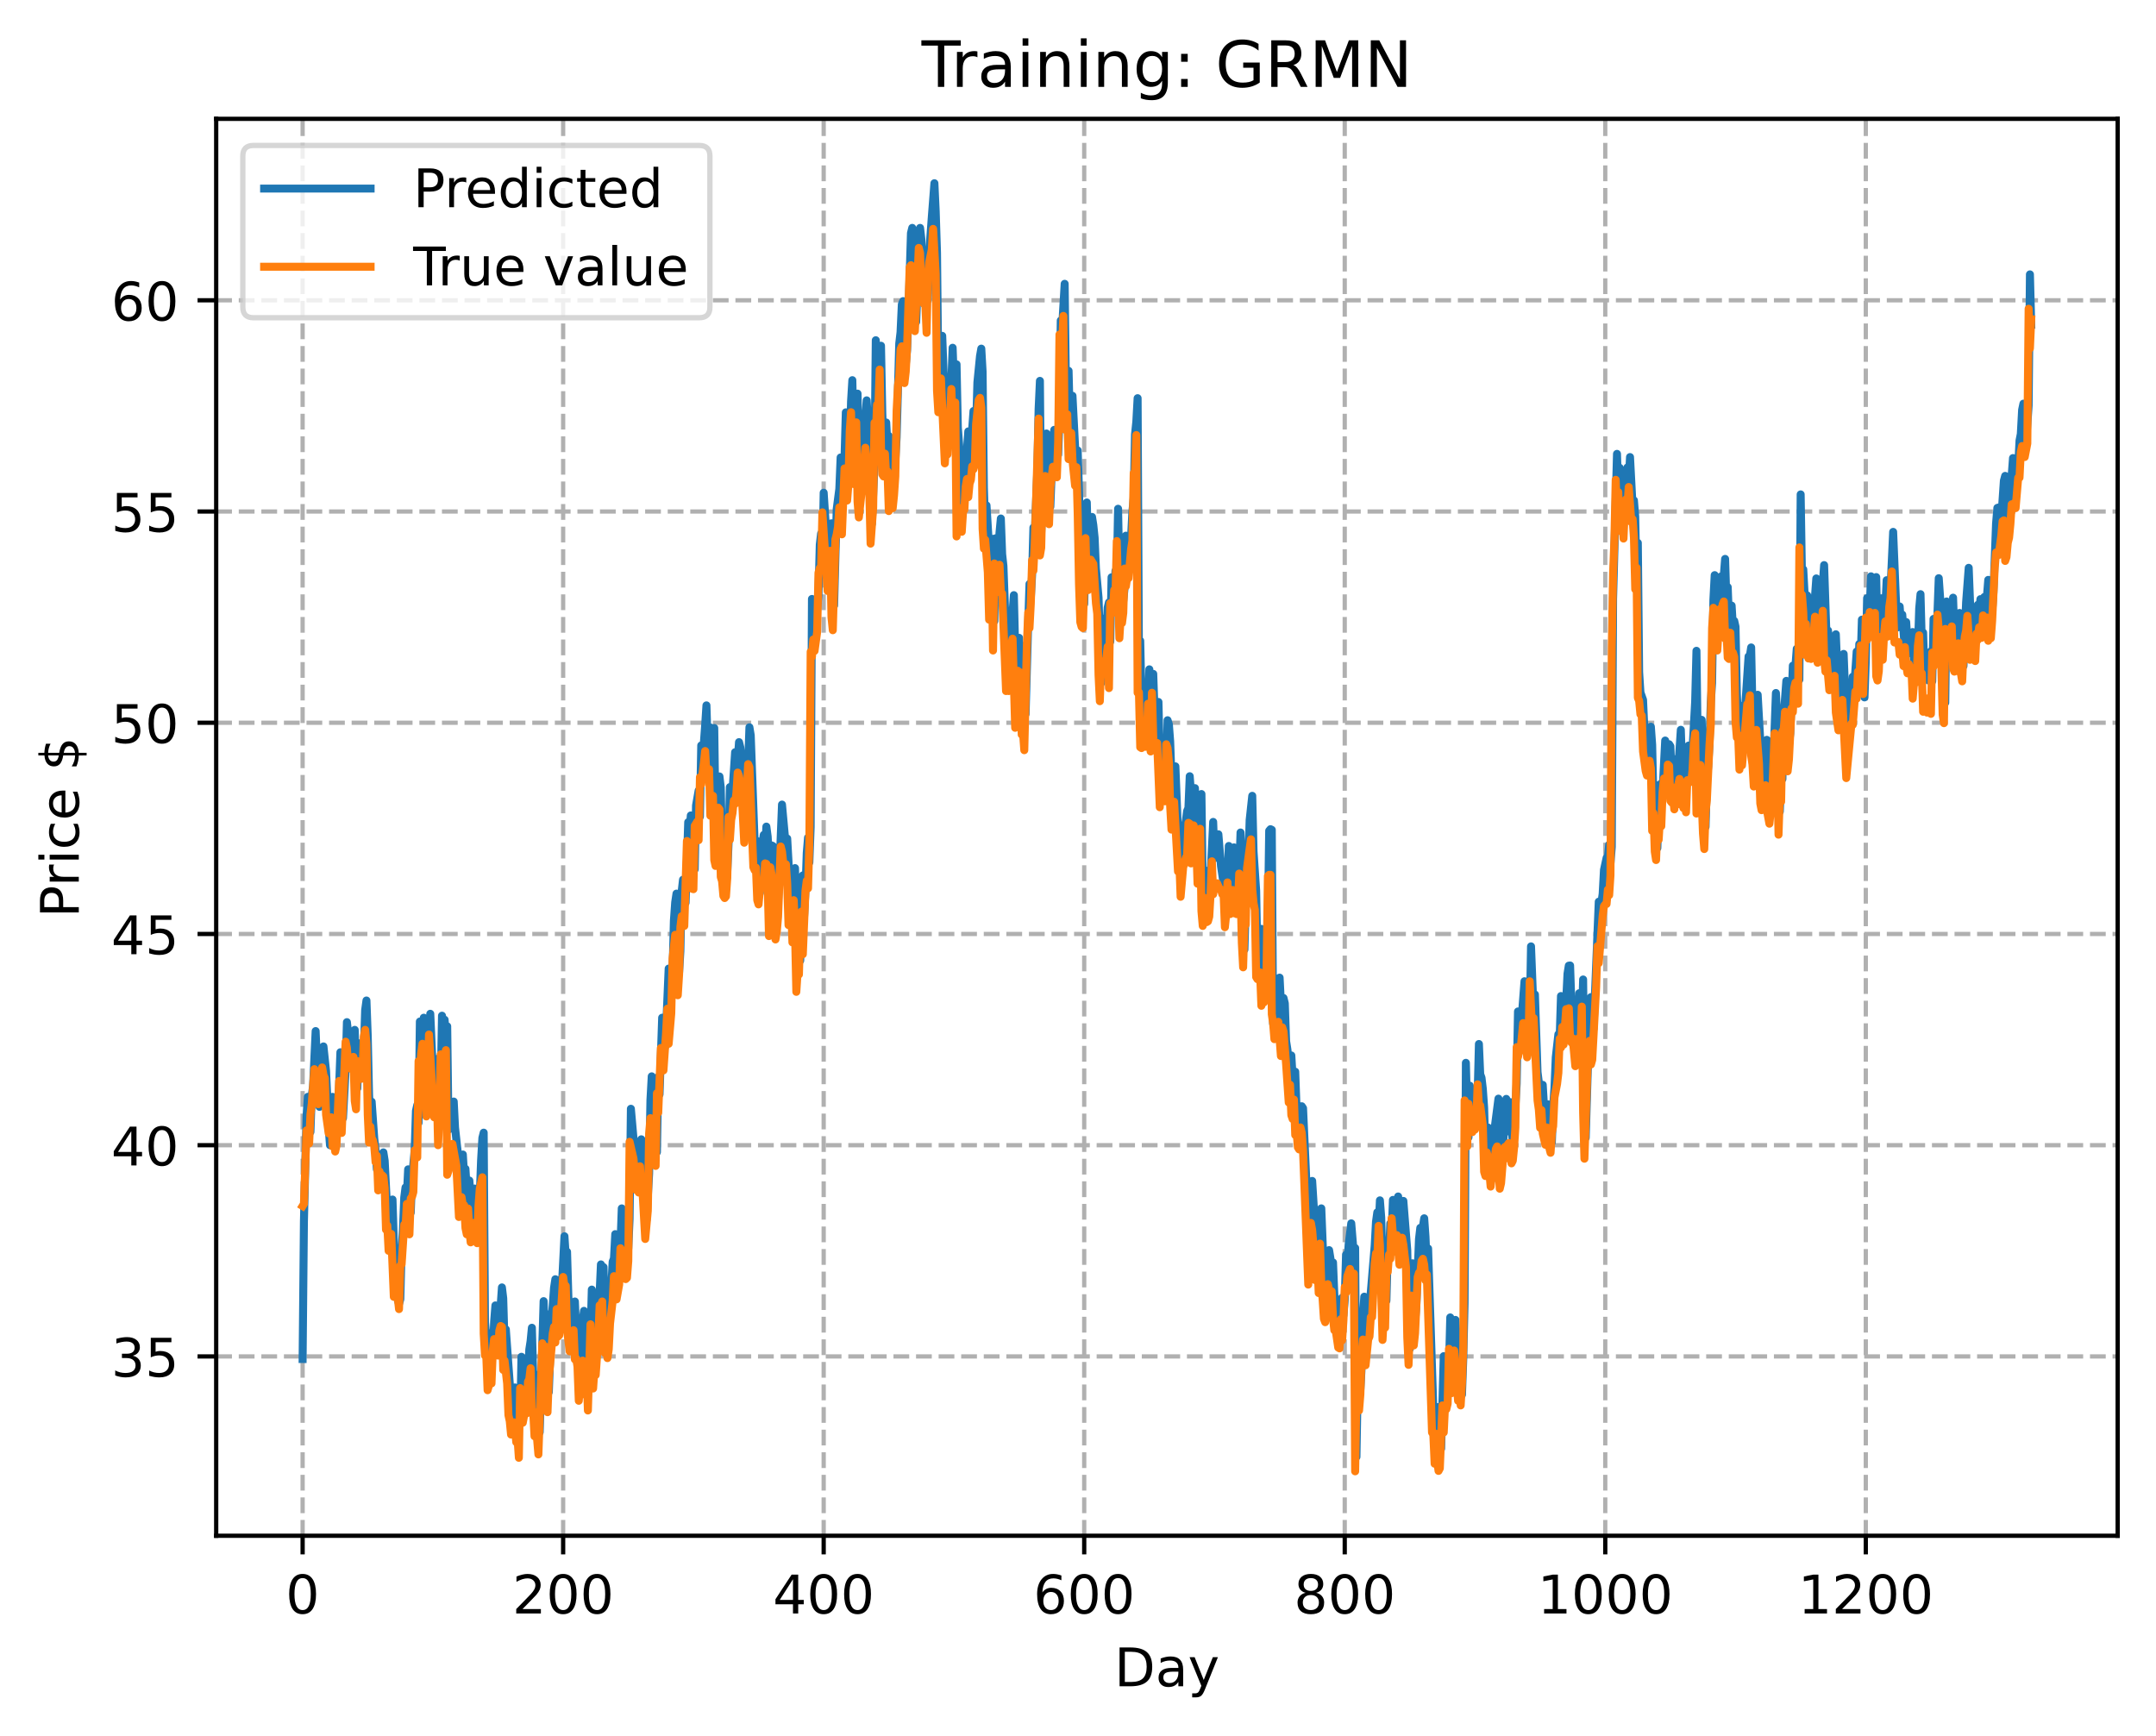 <?xml version="1.0" encoding="utf-8" standalone="no"?>
<!DOCTYPE svg PUBLIC "-//W3C//DTD SVG 1.1//EN"
  "http://www.w3.org/Graphics/SVG/1.1/DTD/svg11.dtd">
<!-- Created with matplotlib (https://matplotlib.org/) -->
<svg height="325.986pt" version="1.1" viewBox="0 0 404.923 325.986" width="404.923pt" xmlns="http://www.w3.org/2000/svg" xmlns:xlink="http://www.w3.org/1999/xlink">
 <defs>
  <style type="text/css">
*{stroke-linecap:butt;stroke-linejoin:round;}
  </style>
 </defs>
 <g id="figure_1">
  <g id="patch_1">
   <path d="M 0 325.986 
L 404.923 325.986 
L 404.923 0 
L 0 0 
z
" style="fill:#ffffff;"/>
  </g>
  <g id="axes_1">
   <g id="patch_2">
    <path d="M 40.603 288.43 
L 397.723 288.43 
L 397.723 22.318 
L 40.603 22.318 
z
" style="fill:#ffffff;"/>
   </g>
   <g id="matplotlib.axis_1">
    <g id="xtick_1">
     <g id="line2d_1">
      <path clip-path="url(#p890b659b19)" d="M 56.836 288.43 
L 56.836 22.318 
" style="fill:none;stroke:#b0b0b0;stroke-dasharray:2.96,1.28;stroke-dashoffset:0;stroke-width:0.8;"/>
     </g>
     <g id="line2d_2">
      <defs>
       <path d="M 0 0 
L 0 3.5 
" id="m92caa3a9c0" style="stroke:#000000;stroke-width:0.8;"/>
      </defs>
      <g>
       <use style="stroke:#000000;stroke-width:0.8;" x="56.836" xlink:href="#m92caa3a9c0" y="288.43"/>
      </g>
     </g>
     <g id="text_1">
      <!-- 0 -->
      <defs>
       <path d="M 31.781 66.406 
Q 24.172 66.406 20.328 58.906 
Q 16.5 51.422 16.5 36.375 
Q 16.5 21.391 20.328 13.891 
Q 24.172 6.391 31.781 6.391 
Q 39.453 6.391 43.281 13.891 
Q 47.125 21.391 47.125 36.375 
Q 47.125 51.422 43.281 58.906 
Q 39.453 66.406 31.781 66.406 
z
M 31.781 74.219 
Q 44.047 74.219 50.516 64.516 
Q 56.984 54.828 56.984 36.375 
Q 56.984 17.969 50.516 8.266 
Q 44.047 -1.422 31.781 -1.422 
Q 19.531 -1.422 13.062 8.266 
Q 6.594 17.969 6.594 36.375 
Q 6.594 54.828 13.062 64.516 
Q 19.531 74.219 31.781 74.219 
z
" id="DejaVuSans-48"/>
      </defs>
      <g transform="translate(53.655 303.029)scale(0.1 -0.1)">
       <use xlink:href="#DejaVuSans-48"/>
      </g>
     </g>
    </g>
    <g id="xtick_2">
     <g id="line2d_3">
      <path clip-path="url(#p890b659b19)" d="M 105.766 288.43 
L 105.766 22.318 
" style="fill:none;stroke:#b0b0b0;stroke-dasharray:2.96,1.28;stroke-dashoffset:0;stroke-width:0.8;"/>
     </g>
     <g id="line2d_4">
      <g>
       <use style="stroke:#000000;stroke-width:0.8;" x="105.766" xlink:href="#m92caa3a9c0" y="288.43"/>
      </g>
     </g>
     <g id="text_2">
      <!-- 200 -->
      <defs>
       <path d="M 19.188 8.297 
L 53.609 8.297 
L 53.609 0 
L 7.328 0 
L 7.328 8.297 
Q 12.938 14.109 22.625 23.891 
Q 32.328 33.688 34.812 36.531 
Q 39.547 41.844 41.422 45.531 
Q 43.312 49.219 43.312 52.781 
Q 43.312 58.594 39.234 62.25 
Q 35.156 65.922 28.609 65.922 
Q 23.969 65.922 18.812 64.312 
Q 13.672 62.703 7.812 59.422 
L 7.812 69.391 
Q 13.766 71.781 18.938 73 
Q 24.125 74.219 28.422 74.219 
Q 39.75 74.219 46.484 68.547 
Q 53.219 62.891 53.219 53.422 
Q 53.219 48.922 51.531 44.891 
Q 49.859 40.875 45.406 35.406 
Q 44.188 33.984 37.641 27.219 
Q 31.109 20.453 19.188 8.297 
z
" id="DejaVuSans-50"/>
      </defs>
      <g transform="translate(96.223 303.029)scale(0.1 -0.1)">
       <use xlink:href="#DejaVuSans-50"/>
       <use x="63.623" xlink:href="#DejaVuSans-48"/>
       <use x="127.246" xlink:href="#DejaVuSans-48"/>
      </g>
     </g>
    </g>
    <g id="xtick_3">
     <g id="line2d_5">
      <path clip-path="url(#p890b659b19)" d="M 154.697 288.43 
L 154.697 22.318 
" style="fill:none;stroke:#b0b0b0;stroke-dasharray:2.96,1.28;stroke-dashoffset:0;stroke-width:0.8;"/>
     </g>
     <g id="line2d_6">
      <g>
       <use style="stroke:#000000;stroke-width:0.8;" x="154.697" xlink:href="#m92caa3a9c0" y="288.43"/>
      </g>
     </g>
     <g id="text_3">
      <!-- 400 -->
      <defs>
       <path d="M 37.797 64.312 
L 12.891 25.391 
L 37.797 25.391 
z
M 35.203 72.906 
L 47.609 72.906 
L 47.609 25.391 
L 58.016 25.391 
L 58.016 17.188 
L 47.609 17.188 
L 47.609 0 
L 37.797 0 
L 37.797 17.188 
L 4.891 17.188 
L 4.891 26.703 
z
" id="DejaVuSans-52"/>
      </defs>
      <g transform="translate(145.153 303.029)scale(0.1 -0.1)">
       <use xlink:href="#DejaVuSans-52"/>
       <use x="63.623" xlink:href="#DejaVuSans-48"/>
       <use x="127.246" xlink:href="#DejaVuSans-48"/>
      </g>
     </g>
    </g>
    <g id="xtick_4">
     <g id="line2d_7">
      <path clip-path="url(#p890b659b19)" d="M 203.628 288.43 
L 203.628 22.318 
" style="fill:none;stroke:#b0b0b0;stroke-dasharray:2.96,1.28;stroke-dashoffset:0;stroke-width:0.8;"/>
     </g>
     <g id="line2d_8">
      <g>
       <use style="stroke:#000000;stroke-width:0.8;" x="203.628" xlink:href="#m92caa3a9c0" y="288.43"/>
      </g>
     </g>
     <g id="text_4">
      <!-- 600 -->
      <defs>
       <path d="M 33.016 40.375 
Q 26.375 40.375 22.484 35.828 
Q 18.609 31.297 18.609 23.391 
Q 18.609 15.531 22.484 10.953 
Q 26.375 6.391 33.016 6.391 
Q 39.656 6.391 43.531 10.953 
Q 47.406 15.531 47.406 23.391 
Q 47.406 31.297 43.531 35.828 
Q 39.656 40.375 33.016 40.375 
z
M 52.594 71.297 
L 52.594 62.312 
Q 48.875 64.062 45.094 64.984 
Q 41.312 65.922 37.594 65.922 
Q 27.828 65.922 22.672 59.328 
Q 17.531 52.734 16.797 39.406 
Q 19.672 43.656 24.016 45.922 
Q 28.375 48.188 33.594 48.188 
Q 44.578 48.188 50.953 41.516 
Q 57.328 34.859 57.328 23.391 
Q 57.328 12.156 50.688 5.359 
Q 44.047 -1.422 33.016 -1.422 
Q 20.359 -1.422 13.672 8.266 
Q 6.984 17.969 6.984 36.375 
Q 6.984 53.656 15.188 63.938 
Q 23.391 74.219 37.203 74.219 
Q 40.922 74.219 44.703 73.484 
Q 48.484 72.75 52.594 71.297 
z
" id="DejaVuSans-54"/>
      </defs>
      <g transform="translate(194.084 303.029)scale(0.1 -0.1)">
       <use xlink:href="#DejaVuSans-54"/>
       <use x="63.623" xlink:href="#DejaVuSans-48"/>
       <use x="127.246" xlink:href="#DejaVuSans-48"/>
      </g>
     </g>
    </g>
    <g id="xtick_5">
     <g id="line2d_9">
      <path clip-path="url(#p890b659b19)" d="M 252.558 288.43 
L 252.558 22.318 
" style="fill:none;stroke:#b0b0b0;stroke-dasharray:2.96,1.28;stroke-dashoffset:0;stroke-width:0.8;"/>
     </g>
     <g id="line2d_10">
      <g>
       <use style="stroke:#000000;stroke-width:0.8;" x="252.558" xlink:href="#m92caa3a9c0" y="288.43"/>
      </g>
     </g>
     <g id="text_5">
      <!-- 800 -->
      <defs>
       <path d="M 31.781 34.625 
Q 24.75 34.625 20.719 30.859 
Q 16.703 27.094 16.703 20.516 
Q 16.703 13.922 20.719 10.156 
Q 24.75 6.391 31.781 6.391 
Q 38.812 6.391 42.859 10.172 
Q 46.922 13.969 46.922 20.516 
Q 46.922 27.094 42.891 30.859 
Q 38.875 34.625 31.781 34.625 
z
M 21.922 38.812 
Q 15.578 40.375 12.031 44.719 
Q 8.5 49.078 8.5 55.328 
Q 8.5 64.062 14.719 69.141 
Q 20.953 74.219 31.781 74.219 
Q 42.672 74.219 48.875 69.141 
Q 55.078 64.062 55.078 55.328 
Q 55.078 49.078 51.531 44.719 
Q 48 40.375 41.703 38.812 
Q 48.828 37.156 52.797 32.312 
Q 56.781 27.484 56.781 20.516 
Q 56.781 9.906 50.312 4.234 
Q 43.844 -1.422 31.781 -1.422 
Q 19.734 -1.422 13.25 4.234 
Q 6.781 9.906 6.781 20.516 
Q 6.781 27.484 10.781 32.312 
Q 14.797 37.156 21.922 38.812 
z
M 18.312 54.391 
Q 18.312 48.734 21.844 45.562 
Q 25.391 42.391 31.781 42.391 
Q 38.141 42.391 41.719 45.562 
Q 45.312 48.734 45.312 54.391 
Q 45.312 60.062 41.719 63.234 
Q 38.141 66.406 31.781 66.406 
Q 25.391 66.406 21.844 63.234 
Q 18.312 60.062 18.312 54.391 
z
" id="DejaVuSans-56"/>
      </defs>
      <g transform="translate(243.015 303.029)scale(0.1 -0.1)">
       <use xlink:href="#DejaVuSans-56"/>
       <use x="63.623" xlink:href="#DejaVuSans-48"/>
       <use x="127.246" xlink:href="#DejaVuSans-48"/>
      </g>
     </g>
    </g>
    <g id="xtick_6">
     <g id="line2d_11">
      <path clip-path="url(#p890b659b19)" d="M 301.489 288.43 
L 301.489 22.318 
" style="fill:none;stroke:#b0b0b0;stroke-dasharray:2.96,1.28;stroke-dashoffset:0;stroke-width:0.8;"/>
     </g>
     <g id="line2d_12">
      <g>
       <use style="stroke:#000000;stroke-width:0.8;" x="301.489" xlink:href="#m92caa3a9c0" y="288.43"/>
      </g>
     </g>
     <g id="text_6">
      <!-- 1000 -->
      <defs>
       <path d="M 12.406 8.297 
L 28.516 8.297 
L 28.516 63.922 
L 10.984 60.406 
L 10.984 69.391 
L 28.422 72.906 
L 38.281 72.906 
L 38.281 8.297 
L 54.391 8.297 
L 54.391 0 
L 12.406 0 
z
" id="DejaVuSans-49"/>
      </defs>
      <g transform="translate(288.764 303.029)scale(0.1 -0.1)">
       <use xlink:href="#DejaVuSans-49"/>
       <use x="63.623" xlink:href="#DejaVuSans-48"/>
       <use x="127.246" xlink:href="#DejaVuSans-48"/>
       <use x="190.869" xlink:href="#DejaVuSans-48"/>
      </g>
     </g>
    </g>
    <g id="xtick_7">
     <g id="line2d_13">
      <path clip-path="url(#p890b659b19)" d="M 350.419 288.43 
L 350.419 22.318 
" style="fill:none;stroke:#b0b0b0;stroke-dasharray:2.96,1.28;stroke-dashoffset:0;stroke-width:0.8;"/>
     </g>
     <g id="line2d_14">
      <g>
       <use style="stroke:#000000;stroke-width:0.8;" x="350.419" xlink:href="#m92caa3a9c0" y="288.43"/>
      </g>
     </g>
     <g id="text_7">
      <!-- 1200 -->
      <g transform="translate(337.694 303.029)scale(0.1 -0.1)">
       <use xlink:href="#DejaVuSans-49"/>
       <use x="63.623" xlink:href="#DejaVuSans-50"/>
       <use x="127.246" xlink:href="#DejaVuSans-48"/>
       <use x="190.869" xlink:href="#DejaVuSans-48"/>
      </g>
     </g>
    </g>
    <g id="text_8">
     <!-- Day -->
     <defs>
      <path d="M 19.672 64.797 
L 19.672 8.109 
L 31.594 8.109 
Q 46.688 8.109 53.688 14.938 
Q 60.688 21.781 60.688 36.531 
Q 60.688 51.172 53.688 57.984 
Q 46.688 64.797 31.594 64.797 
z
M 9.812 72.906 
L 30.078 72.906 
Q 51.266 72.906 61.172 64.094 
Q 71.094 55.281 71.094 36.531 
Q 71.094 17.672 61.125 8.828 
Q 51.172 0 30.078 0 
L 9.812 0 
z
" id="DejaVuSans-68"/>
      <path d="M 34.281 27.484 
Q 23.391 27.484 19.188 25 
Q 14.984 22.516 14.984 16.5 
Q 14.984 11.719 18.141 8.906 
Q 21.297 6.109 26.703 6.109 
Q 34.188 6.109 38.703 11.406 
Q 43.219 16.703 43.219 25.484 
L 43.219 27.484 
z
M 52.203 31.203 
L 52.203 0 
L 43.219 0 
L 43.219 8.297 
Q 40.141 3.328 35.547 0.953 
Q 30.953 -1.422 24.312 -1.422 
Q 15.922 -1.422 10.953 3.297 
Q 6 8.016 6 15.922 
Q 6 25.141 12.172 29.828 
Q 18.359 34.516 30.609 34.516 
L 43.219 34.516 
L 43.219 35.406 
Q 43.219 41.609 39.141 45 
Q 35.062 48.391 27.688 48.391 
Q 23 48.391 18.547 47.266 
Q 14.109 46.141 10.016 43.891 
L 10.016 52.203 
Q 14.938 54.109 19.578 55.047 
Q 24.219 56 28.609 56 
Q 40.484 56 46.344 49.844 
Q 52.203 43.703 52.203 31.203 
z
" id="DejaVuSans-97"/>
      <path d="M 32.172 -5.078 
Q 28.375 -14.844 24.75 -17.812 
Q 21.141 -20.797 15.094 -20.797 
L 7.906 -20.797 
L 7.906 -13.281 
L 13.188 -13.281 
Q 16.891 -13.281 18.938 -11.516 
Q 21 -9.766 23.484 -3.219 
L 25.094 0.875 
L 2.984 54.688 
L 12.5 54.688 
L 29.594 11.922 
L 46.688 54.688 
L 56.203 54.688 
z
" id="DejaVuSans-121"/>
     </defs>
     <g transform="translate(209.29 316.707)scale(0.1 -0.1)">
      <use xlink:href="#DejaVuSans-68"/>
      <use x="77.002" xlink:href="#DejaVuSans-97"/>
      <use x="138.281" xlink:href="#DejaVuSans-121"/>
     </g>
    </g>
   </g>
   <g id="matplotlib.axis_2">
    <g id="ytick_1">
     <g id="line2d_15">
      <path clip-path="url(#p890b659b19)" d="M 40.603 254.753 
L 397.723 254.753 
" style="fill:none;stroke:#b0b0b0;stroke-dasharray:2.96,1.28;stroke-dashoffset:0;stroke-width:0.8;"/>
     </g>
     <g id="line2d_16">
      <defs>
       <path d="M 0 0 
L -3.5 0 
" id="mbe1f884d59" style="stroke:#000000;stroke-width:0.8;"/>
      </defs>
      <g>
       <use style="stroke:#000000;stroke-width:0.8;" x="40.603" xlink:href="#mbe1f884d59" y="254.753"/>
      </g>
     </g>
     <g id="text_9">
      <!-- 35 -->
      <defs>
       <path d="M 40.578 39.312 
Q 47.656 37.797 51.625 33 
Q 55.609 28.219 55.609 21.188 
Q 55.609 10.406 48.188 4.484 
Q 40.766 -1.422 27.094 -1.422 
Q 22.516 -1.422 17.656 -0.516 
Q 12.797 0.391 7.625 2.203 
L 7.625 11.719 
Q 11.719 9.328 16.594 8.109 
Q 21.484 6.891 26.812 6.891 
Q 36.078 6.891 40.938 10.547 
Q 45.797 14.203 45.797 21.188 
Q 45.797 27.641 41.281 31.266 
Q 36.766 34.906 28.719 34.906 
L 20.219 34.906 
L 20.219 43.016 
L 29.109 43.016 
Q 36.375 43.016 40.234 45.922 
Q 44.094 48.828 44.094 54.297 
Q 44.094 59.906 40.109 62.906 
Q 36.141 65.922 28.719 65.922 
Q 24.656 65.922 20.016 65.031 
Q 15.375 64.156 9.812 62.312 
L 9.812 71.094 
Q 15.438 72.656 20.344 73.438 
Q 25.25 74.219 29.594 74.219 
Q 40.828 74.219 47.359 69.109 
Q 53.906 64.016 53.906 55.328 
Q 53.906 49.266 50.438 45.094 
Q 46.969 40.922 40.578 39.312 
z
" id="DejaVuSans-51"/>
       <path d="M 10.797 72.906 
L 49.516 72.906 
L 49.516 64.594 
L 19.828 64.594 
L 19.828 46.734 
Q 21.969 47.469 24.109 47.828 
Q 26.266 48.188 28.422 48.188 
Q 40.625 48.188 47.75 41.5 
Q 54.891 34.812 54.891 23.391 
Q 54.891 11.625 47.562 5.094 
Q 40.234 -1.422 26.906 -1.422 
Q 22.312 -1.422 17.547 -0.641 
Q 12.797 0.141 7.719 1.703 
L 7.719 11.625 
Q 12.109 9.234 16.797 8.062 
Q 21.484 6.891 26.703 6.891 
Q 35.156 6.891 40.078 11.328 
Q 45.016 15.766 45.016 23.391 
Q 45.016 31 40.078 35.438 
Q 35.156 39.891 26.703 39.891 
Q 22.75 39.891 18.812 39.016 
Q 14.891 38.141 10.797 36.281 
z
" id="DejaVuSans-53"/>
      </defs>
      <g transform="translate(20.878 258.552)scale(0.1 -0.1)">
       <use xlink:href="#DejaVuSans-51"/>
       <use x="63.623" xlink:href="#DejaVuSans-53"/>
      </g>
     </g>
    </g>
    <g id="ytick_2">
     <g id="line2d_17">
      <path clip-path="url(#p890b659b19)" d="M 40.603 215.082 
L 397.723 215.082 
" style="fill:none;stroke:#b0b0b0;stroke-dasharray:2.96,1.28;stroke-dashoffset:0;stroke-width:0.8;"/>
     </g>
     <g id="line2d_18">
      <g>
       <use style="stroke:#000000;stroke-width:0.8;" x="40.603" xlink:href="#mbe1f884d59" y="215.082"/>
      </g>
     </g>
     <g id="text_10">
      <!-- 40 -->
      <g transform="translate(20.878 218.882)scale(0.1 -0.1)">
       <use xlink:href="#DejaVuSans-52"/>
       <use x="63.623" xlink:href="#DejaVuSans-48"/>
      </g>
     </g>
    </g>
    <g id="ytick_3">
     <g id="line2d_19">
      <path clip-path="url(#p890b659b19)" d="M 40.603 175.412 
L 397.723 175.412 
" style="fill:none;stroke:#b0b0b0;stroke-dasharray:2.96,1.28;stroke-dashoffset:0;stroke-width:0.8;"/>
     </g>
     <g id="line2d_20">
      <g>
       <use style="stroke:#000000;stroke-width:0.8;" x="40.603" xlink:href="#mbe1f884d59" y="175.412"/>
      </g>
     </g>
     <g id="text_11">
      <!-- 45 -->
      <g transform="translate(20.878 179.211)scale(0.1 -0.1)">
       <use xlink:href="#DejaVuSans-52"/>
       <use x="63.623" xlink:href="#DejaVuSans-53"/>
      </g>
     </g>
    </g>
    <g id="ytick_4">
     <g id="line2d_21">
      <path clip-path="url(#p890b659b19)" d="M 40.603 135.741 
L 397.723 135.741 
" style="fill:none;stroke:#b0b0b0;stroke-dasharray:2.96,1.28;stroke-dashoffset:0;stroke-width:0.8;"/>
     </g>
     <g id="line2d_22">
      <g>
       <use style="stroke:#000000;stroke-width:0.8;" x="40.603" xlink:href="#mbe1f884d59" y="135.741"/>
      </g>
     </g>
     <g id="text_12">
      <!-- 50 -->
      <g transform="translate(20.878 139.54)scale(0.1 -0.1)">
       <use xlink:href="#DejaVuSans-53"/>
       <use x="63.623" xlink:href="#DejaVuSans-48"/>
      </g>
     </g>
    </g>
    <g id="ytick_5">
     <g id="line2d_23">
      <path clip-path="url(#p890b659b19)" d="M 40.603 96.07 
L 397.723 96.07 
" style="fill:none;stroke:#b0b0b0;stroke-dasharray:2.96,1.28;stroke-dashoffset:0;stroke-width:0.8;"/>
     </g>
     <g id="line2d_24">
      <g>
       <use style="stroke:#000000;stroke-width:0.8;" x="40.603" xlink:href="#mbe1f884d59" y="96.07"/>
      </g>
     </g>
     <g id="text_13">
      <!-- 55 -->
      <g transform="translate(20.878 99.869)scale(0.1 -0.1)">
       <use xlink:href="#DejaVuSans-53"/>
       <use x="63.623" xlink:href="#DejaVuSans-53"/>
      </g>
     </g>
    </g>
    <g id="ytick_6">
     <g id="line2d_25">
      <path clip-path="url(#p890b659b19)" d="M 40.603 56.399 
L 397.723 56.399 
" style="fill:none;stroke:#b0b0b0;stroke-dasharray:2.96,1.28;stroke-dashoffset:0;stroke-width:0.8;"/>
     </g>
     <g id="line2d_26">
      <g>
       <use style="stroke:#000000;stroke-width:0.8;" x="40.603" xlink:href="#mbe1f884d59" y="56.399"/>
      </g>
     </g>
     <g id="text_14">
      <!-- 60 -->
      <g transform="translate(20.878 60.198)scale(0.1 -0.1)">
       <use xlink:href="#DejaVuSans-54"/>
       <use x="63.623" xlink:href="#DejaVuSans-48"/>
      </g>
     </g>
    </g>
    <g id="text_15">
     <!-- Price $ -->
     <defs>
      <path d="M 19.672 64.797 
L 19.672 37.406 
L 32.078 37.406 
Q 38.969 37.406 42.719 40.969 
Q 46.484 44.531 46.484 51.125 
Q 46.484 57.672 42.719 61.234 
Q 38.969 64.797 32.078 64.797 
z
M 9.812 72.906 
L 32.078 72.906 
Q 44.344 72.906 50.609 67.359 
Q 56.891 61.812 56.891 51.125 
Q 56.891 40.328 50.609 34.812 
Q 44.344 29.297 32.078 29.297 
L 19.672 29.297 
L 19.672 0 
L 9.812 0 
z
" id="DejaVuSans-80"/>
      <path d="M 41.109 46.297 
Q 39.594 47.172 37.812 47.578 
Q 36.031 48 33.891 48 
Q 26.266 48 22.188 43.047 
Q 18.109 38.094 18.109 28.812 
L 18.109 0 
L 9.078 0 
L 9.078 54.688 
L 18.109 54.688 
L 18.109 46.188 
Q 20.953 51.172 25.484 53.578 
Q 30.031 56 36.531 56 
Q 37.453 56 38.578 55.875 
Q 39.703 55.766 41.062 55.516 
z
" id="DejaVuSans-114"/>
      <path d="M 9.422 54.688 
L 18.406 54.688 
L 18.406 0 
L 9.422 0 
z
M 9.422 75.984 
L 18.406 75.984 
L 18.406 64.594 
L 9.422 64.594 
z
" id="DejaVuSans-105"/>
      <path d="M 48.781 52.594 
L 48.781 44.188 
Q 44.969 46.297 41.141 47.344 
Q 37.312 48.391 33.406 48.391 
Q 24.656 48.391 19.812 42.844 
Q 14.984 37.312 14.984 27.297 
Q 14.984 17.281 19.812 11.734 
Q 24.656 6.203 33.406 6.203 
Q 37.312 6.203 41.141 7.25 
Q 44.969 8.297 48.781 10.406 
L 48.781 2.094 
Q 45.016 0.344 40.984 -0.531 
Q 36.969 -1.422 32.422 -1.422 
Q 20.062 -1.422 12.781 6.344 
Q 5.516 14.109 5.516 27.297 
Q 5.516 40.672 12.859 48.328 
Q 20.219 56 33.016 56 
Q 37.156 56 41.109 55.141 
Q 45.062 54.297 48.781 52.594 
z
" id="DejaVuSans-99"/>
      <path d="M 56.203 29.594 
L 56.203 25.203 
L 14.891 25.203 
Q 15.484 15.922 20.484 11.062 
Q 25.484 6.203 34.422 6.203 
Q 39.594 6.203 44.453 7.469 
Q 49.312 8.734 54.109 11.281 
L 54.109 2.781 
Q 49.266 0.734 44.188 -0.344 
Q 39.109 -1.422 33.891 -1.422 
Q 20.797 -1.422 13.156 6.188 
Q 5.516 13.812 5.516 26.812 
Q 5.516 40.234 12.766 48.109 
Q 20.016 56 32.328 56 
Q 43.359 56 49.781 48.891 
Q 56.203 41.797 56.203 29.594 
z
M 47.219 32.234 
Q 47.125 39.594 43.094 43.984 
Q 39.062 48.391 32.422 48.391 
Q 24.906 48.391 20.391 44.141 
Q 15.875 39.891 15.188 32.172 
z
" id="DejaVuSans-101"/>
      <path id="DejaVuSans-32"/>
      <path d="M 33.797 -14.703 
L 28.906 -14.703 
L 28.859 0 
Q 23.734 0.094 18.609 1.188 
Q 13.484 2.297 8.297 4.5 
L 8.297 13.281 
Q 13.281 10.156 18.375 8.562 
Q 23.484 6.984 28.906 6.938 
L 28.906 29.203 
Q 18.109 30.953 13.203 35.156 
Q 8.297 39.359 8.297 46.688 
Q 8.297 54.641 13.625 59.219 
Q 18.953 63.812 28.906 64.5 
L 28.906 75.984 
L 33.797 75.984 
L 33.797 64.656 
Q 38.328 64.453 42.578 63.688 
Q 46.828 62.938 50.875 61.625 
L 50.875 53.078 
Q 46.828 55.125 42.547 56.25 
Q 38.281 57.375 33.797 57.562 
L 33.797 36.719 
Q 44.875 35.016 50.094 30.609 
Q 55.328 26.219 55.328 18.609 
Q 55.328 10.359 49.781 5.594 
Q 44.234 0.828 33.797 0.094 
z
M 28.906 37.594 
L 28.906 57.625 
Q 23.25 56.984 20.266 54.391 
Q 17.281 51.812 17.281 47.516 
Q 17.281 43.312 20.031 40.969 
Q 22.797 38.625 28.906 37.594 
z
M 33.797 28.219 
L 33.797 7.078 
Q 39.984 7.906 43.141 10.594 
Q 46.297 13.281 46.297 17.672 
Q 46.297 21.969 43.281 24.5 
Q 40.281 27.047 33.797 28.219 
z
" id="DejaVuSans-36"/>
     </defs>
     <g transform="translate(14.798 172.342)rotate(-90)scale(0.1 -0.1)">
      <use xlink:href="#DejaVuSans-80"/>
      <use x="58.553" xlink:href="#DejaVuSans-114"/>
      <use x="99.666" xlink:href="#DejaVuSans-105"/>
      <use x="127.449" xlink:href="#DejaVuSans-99"/>
      <use x="182.43" xlink:href="#DejaVuSans-101"/>
      <use x="243.953" xlink:href="#DejaVuSans-32"/>
      <use x="275.74" xlink:href="#DejaVuSans-36"/>
     </g>
    </g>
   </g>
   <g id="line2d_27">
    <path clip-path="url(#p890b659b19)" d="M 56.836 255.241 
L 57.081 229.382 
L 57.57 209.679 
L 57.814 205.997 
L 58.059 208.586 
L 58.304 212.59 
L 58.548 205.789 
L 58.793 204.035 
L 59.282 193.649 
L 59.772 205.354 
L 60.016 207.884 
L 60.506 202.484 
L 60.75 196.533 
L 61.24 201.163 
L 61.729 211.855 
L 61.974 215.076 
L 62.218 208.937 
L 62.463 206.004 
L 62.708 212.55 
L 62.952 207.212 
L 63.197 212.565 
L 63.441 210.611 
L 63.931 197.625 
L 64.175 206.691 
L 64.42 209.995 
L 64.909 200.986 
L 65.154 191.972 
L 65.399 194.181 
L 65.643 199.621 
L 65.888 196.317 
L 66.133 199.2 
L 66.622 193.421 
L 66.867 201.649 
L 67.111 204.391 
L 67.356 195.939 
L 67.601 199.191 
L 67.845 197.168 
L 68.09 199.777 
L 68.335 197.126 
L 68.579 189.717 
L 68.824 187.907 
L 69.069 194.676 
L 69.313 205.579 
L 69.558 210.906 
L 69.802 206.912 
L 70.292 213.831 
L 70.536 216.04 
L 70.781 219.617 
L 71.026 216.97 
L 71.27 222.159 
L 71.515 218.143 
L 71.76 221.244 
L 72.004 216.435 
L 72.249 218.003 
L 72.738 227.793 
L 72.983 226.214 
L 73.228 229.766 
L 73.472 229.85 
L 73.717 225.287 
L 74.206 240.942 
L 74.451 236.143 
L 74.696 244.116 
L 74.94 244.869 
L 75.185 244.013 
L 75.429 234.681 
L 75.674 231.001 
L 75.919 224.904 
L 76.163 223.016 
L 76.408 224.631 
L 76.653 219.617 
L 77.142 227.742 
L 77.387 221.229 
L 77.876 216.047 
L 78.121 208.629 
L 78.365 207.549 
L 78.61 210.886 
L 78.855 191.858 
L 79.099 196.994 
L 79.589 191.141 
L 79.833 200.856 
L 80.078 201.373 
L 80.323 206.266 
L 80.812 190.4 
L 81.301 201.434 
L 81.546 206.911 
L 81.79 208.332 
L 82.035 205.148 
L 82.28 198.837 
L 82.524 210.098 
L 82.769 203.945 
L 83.014 190.762 
L 83.258 194.146 
L 83.503 191.514 
L 83.748 194.683 
L 83.992 192.745 
L 84.237 212.155 
L 84.482 212.002 
L 84.726 210.355 
L 84.971 207.346 
L 85.216 206.885 
L 85.46 211.759 
L 85.95 216.225 
L 86.439 224.839 
L 86.928 216.833 
L 87.173 220.925 
L 87.417 219.521 
L 87.907 227.253 
L 88.151 221.719 
L 88.641 228.556 
L 88.885 226.608 
L 89.13 223.226 
L 89.375 224.354 
L 89.619 227.056 
L 89.864 231.117 
L 90.353 217.931 
L 90.598 213.701 
L 90.843 212.728 
L 91.087 248.312 
L 91.332 251.093 
L 91.577 251.084 
L 91.821 256.133 
L 92.066 255.129 
L 92.311 250.346 
L 92.555 254.492 
L 92.8 248.268 
L 93.044 245.175 
L 93.289 246.827 
L 93.534 245.69 
L 93.778 248.827 
L 94.268 241.793 
L 94.512 243.824 
L 94.757 252.269 
L 95.002 249.673 
L 96.225 266.544 
L 96.47 264.211 
L 96.714 260.584 
L 97.204 266.687 
L 97.448 264.346 
L 97.693 267.371 
L 97.938 254.823 
L 98.182 261.317 
L 98.427 261.194 
L 98.672 260.074 
L 98.916 256.97 
L 99.161 259.224 
L 99.405 253.477 
L 99.65 251.882 
L 99.895 249.369 
L 100.139 258.335 
L 100.384 258.029 
L 100.629 264.69 
L 100.873 260.974 
L 101.363 268.98 
L 102.097 244.371 
L 102.341 250.804 
L 102.586 246.769 
L 102.831 251.268 
L 103.075 261.44 
L 103.565 248.417 
L 104.054 241.867 
L 104.299 240.258 
L 104.543 245.054 
L 104.788 240.439 
L 105.032 245.599 
L 105.277 244.34 
L 105.522 241.791 
L 106.011 232.186 
L 106.256 235.931 
L 106.5 235.1 
L 106.745 243.51 
L 107.234 251.789 
L 107.479 245.586 
L 107.724 249.414 
L 107.968 244.438 
L 108.213 249.846 
L 108.458 248.627 
L 108.702 252.074 
L 108.947 257.984 
L 109.192 254.738 
L 109.436 248.099 
L 109.681 246.197 
L 109.926 253.071 
L 110.17 256.51 
L 110.415 253.148 
L 110.66 260.126 
L 111.149 242.203 
L 111.638 256.019 
L 111.883 251.634 
L 112.127 253.825 
L 112.861 237.473 
L 113.106 239.632 
L 113.351 237.981 
L 113.595 246.778 
L 113.84 250.848 
L 114.085 246.654 
L 114.329 249.17 
L 114.574 246.184 
L 115.063 236.977 
L 115.308 236.352 
L 115.553 231.786 
L 116.042 239.637 
L 116.531 233.803 
L 116.776 226.953 
L 117.02 229.521 
L 117.265 234.647 
L 117.51 232.469 
L 117.754 236.466 
L 117.999 234.43 
L 118.244 228.947 
L 118.488 208.241 
L 118.978 213.818 
L 119.222 215.352 
L 119.712 221.306 
L 119.956 217.182 
L 120.201 219.075 
L 120.446 213.976 
L 121.424 229.13 
L 121.914 220.399 
L 122.158 206.635 
L 122.403 202.15 
L 122.892 207.696 
L 123.137 214.423 
L 123.381 216.388 
L 123.626 202.274 
L 123.871 205.536 
L 124.36 191.141 
L 124.605 192.783 
L 124.849 196.765 
L 125.094 193.353 
L 125.583 181.911 
L 125.828 190.787 
L 126.073 187.577 
L 126.317 182.509 
L 126.562 172.944 
L 126.807 169.472 
L 127.051 167.833 
L 127.296 178.451 
L 127.541 182.674 
L 127.785 178.648 
L 128.03 167.388 
L 128.275 165.221 
L 128.519 169.537 
L 128.764 169.545 
L 129.253 154.41 
L 129.498 156.216 
L 129.742 153.15 
L 130.232 162.602 
L 130.476 163.266 
L 130.721 151.287 
L 131.21 148.483 
L 131.455 153.377 
L 131.7 139.999 
L 131.944 142.892 
L 132.434 136.283 
L 132.678 132.479 
L 132.923 140.014 
L 133.412 136.625 
L 133.657 146.183 
L 133.902 143.308 
L 134.146 136.727 
L 134.391 154.376 
L 134.636 157.756 
L 134.88 148.35 
L 135.125 145.826 
L 135.369 147.89 
L 135.614 159.642 
L 135.859 161.653 
L 136.103 165.76 
L 136.348 166.275 
L 136.593 163.785 
L 136.837 158.324 
L 137.082 147.825 
L 137.327 152.27 
L 138.061 141.271 
L 138.305 144.527 
L 138.55 142.947 
L 138.795 139.381 
L 139.039 140.367 
L 139.529 145.317 
L 140.018 157.196 
L 140.752 136.592 
L 140.996 138.09 
L 141.73 158.186 
L 141.975 159.759 
L 142.22 157.973 
L 142.464 167.654 
L 142.709 167.707 
L 143.198 158.392 
L 143.443 156.804 
L 143.688 159.805 
L 143.932 155.247 
L 144.177 157.116 
L 144.422 161.451 
L 144.666 172.49 
L 144.911 158.774 
L 145.156 158.894 
L 145.645 168.912 
L 145.89 172.827 
L 146.134 169.648 
L 146.868 151.109 
L 147.602 159.122 
L 147.847 157.486 
L 148.091 161.849 
L 148.336 170.022 
L 148.581 168.148 
L 148.825 163.312 
L 149.07 171.359 
L 149.315 163.04 
L 149.804 180.478 
L 150.049 176.839 
L 150.293 180.406 
L 150.538 169.847 
L 150.783 164.416 
L 151.027 172.052 
L 151.272 167.341 
L 151.517 160.198 
L 151.761 157.32 
L 152.006 161.975 
L 152.251 155.316 
L 152.495 112.49 
L 152.74 121.062 
L 152.984 115.203 
L 153.229 117.314 
L 153.718 111.673 
L 153.963 102.32 
L 154.208 100.21 
L 154.452 105.089 
L 154.697 92.54 
L 155.676 107.696 
L 156.165 98.284 
L 156.41 110.405 
L 156.654 113.714 
L 157.144 95.611 
L 157.633 91.834 
L 157.878 85.92 
L 158.367 94.49 
L 158.856 77.442 
L 159.101 85.053 
L 159.345 87.876 
L 159.59 85.162 
L 159.835 75.417 
L 160.079 71.402 
L 160.324 82.351 
L 160.569 86.509 
L 161.058 73.931 
L 161.303 86.944 
L 161.547 91.675 
L 162.526 78.327 
L 162.771 75.191 
L 163.505 88.108 
L 163.749 98.399 
L 164.239 87.321 
L 164.483 63.9 
L 164.728 74.061 
L 164.972 68.663 
L 165.217 72.599 
L 165.462 64.933 
L 165.706 77.622 
L 165.951 84.284 
L 166.196 86.573 
L 166.44 79.351 
L 166.685 83.598 
L 166.93 81.883 
L 167.174 89.829 
L 167.419 88.275 
L 167.664 84.758 
L 167.908 89.178 
L 168.153 86.613 
L 168.398 82.093 
L 168.887 64.526 
L 169.132 62.398 
L 169.376 57.147 
L 169.621 56.555 
L 169.866 60.361 
L 170.11 68.483 
L 170.355 65.813 
L 170.6 59.629 
L 171.089 43.778 
L 171.333 42.801 
L 171.578 45.716 
L 172.067 60.464 
L 172.801 42.803 
L 173.046 44.938 
L 173.291 51.347 
L 173.535 49.092 
L 173.78 51.156 
L 174.025 51.131 
L 174.269 56.286 
L 174.514 47.501 
L 175.003 40.773 
L 175.493 34.414 
L 175.737 39.695 
L 175.982 47.494 
L 176.227 70.181 
L 176.471 75.179 
L 176.716 71.098 
L 176.96 63.076 
L 177.694 82.413 
L 177.939 77.218 
L 178.184 80.685 
L 178.428 74.109 
L 178.673 71.67 
L 178.918 65.314 
L 179.162 71.888 
L 179.407 69.055 
L 179.652 68.431 
L 179.896 80.264 
L 180.141 83.544 
L 180.386 91.648 
L 180.63 88.65 
L 180.875 94.577 
L 181.854 81.026 
L 182.098 87.261 
L 182.832 77.196 
L 183.077 80.225 
L 183.321 80.539 
L 183.566 71.816 
L 184.055 66.881 
L 184.3 65.477 
L 184.545 69.809 
L 184.789 91.671 
L 185.034 99.586 
L 185.279 94.921 
L 185.768 103.036 
L 186.013 111.009 
L 186.502 101.197 
L 186.747 116.632 
L 186.991 101.097 
L 187.236 107.521 
L 187.725 99.972 
L 187.97 97.384 
L 188.215 104.063 
L 188.459 106.304 
L 188.948 119.677 
L 189.193 125.132 
L 189.438 121.876 
L 189.682 124.941 
L 189.927 115.812 
L 190.172 115.097 
L 190.416 111.776 
L 190.906 131.853 
L 191.15 127.867 
L 191.395 119.793 
L 191.64 128.867 
L 191.884 121.251 
L 192.129 131.966 
L 192.374 129.813 
L 192.618 134.109 
L 193.108 117.114 
L 193.352 109.67 
L 193.597 112.34 
L 193.842 107.954 
L 194.086 99.091 
L 194.331 100.431 
L 194.82 88.487 
L 195.065 76.821 
L 195.309 71.532 
L 195.554 100.164 
L 195.799 94.377 
L 196.043 84.486 
L 196.533 81.415 
L 196.777 84.595 
L 197.267 95.164 
L 197.756 83.011 
L 198.001 80.733 
L 198.245 83.236 
L 198.49 81.138 
L 198.735 85.412 
L 198.979 78.345 
L 199.224 60.197 
L 199.469 61.674 
L 199.958 53.303 
L 200.203 73.305 
L 200.447 72.463 
L 200.692 69.645 
L 200.936 79.302 
L 201.181 78.427 
L 201.426 74.336 
L 201.915 83.915 
L 202.16 87.519 
L 202.404 84.597 
L 202.649 92.221 
L 203.138 112.793 
L 203.383 113.896 
L 203.628 113.427 
L 204.117 94.371 
L 204.362 104.129 
L 204.606 107.778 
L 204.851 103.988 
L 205.096 97.087 
L 205.34 98.631 
L 205.585 101.009 
L 205.83 106.766 
L 206.319 112.234 
L 206.808 128.271 
L 207.053 117.535 
L 207.297 116.196 
L 207.542 118.268 
L 207.787 118.788 
L 208.031 114.144 
L 208.276 113.14 
L 208.521 120.503 
L 208.765 108.424 
L 209.255 112.201 
L 209.499 107.223 
L 209.744 108.162 
L 209.989 95.551 
L 210.233 108.535 
L 210.478 114.613 
L 210.723 111.505 
L 210.967 112.862 
L 211.212 110.372 
L 211.457 100.611 
L 211.701 104.79 
L 211.946 102.573 
L 212.191 103.58 
L 212.435 100.745 
L 212.68 96.025 
L 212.924 93.55 
L 213.169 81.579 
L 213.414 79.2 
L 213.658 74.785 
L 213.903 123.103 
L 214.148 120.35 
L 214.392 131.653 
L 214.637 136.086 
L 214.882 133.863 
L 215.371 136.692 
L 215.616 133.255 
L 215.86 125.709 
L 216.35 137.397 
L 216.594 126.565 
L 216.839 133.767 
L 217.084 136.667 
L 217.328 135.36 
L 217.573 131.837 
L 217.818 142.042 
L 218.062 147.027 
L 218.307 142.639 
L 218.551 144.707 
L 218.796 141.731 
L 219.041 145.524 
L 219.285 135.27 
L 219.53 136.038 
L 219.775 139.269 
L 220.264 153.394 
L 220.509 150.354 
L 220.753 143.93 
L 221.487 162.422 
L 221.732 162.227 
L 221.977 163.672 
L 222.466 155.477 
L 222.711 154.233 
L 222.955 152.324 
L 223.2 151.755 
L 223.445 145.784 
L 223.689 149.028 
L 223.934 157.996 
L 224.179 150.693 
L 224.423 148.019 
L 224.668 154.383 
L 224.912 152.867 
L 225.157 159.81 
L 225.402 157.356 
L 225.646 149.129 
L 225.891 167.202 
L 226.136 169.045 
L 226.38 163.498 
L 226.625 165.261 
L 226.87 169.413 
L 227.114 167.668 
L 227.359 164.583 
L 227.848 154.366 
L 228.093 161.184 
L 228.338 159.966 
L 228.582 157.593 
L 228.827 156.688 
L 229.316 162.642 
L 229.806 165.986 
L 230.05 163.579 
L 230.295 169.086 
L 230.539 165.951 
L 230.784 158.887 
L 231.029 164.773 
L 231.273 167.602 
L 231.518 165.619 
L 231.763 159.148 
L 232.007 165.009 
L 232.252 164.77 
L 232.497 166.452 
L 232.741 163.93 
L 232.986 156.353 
L 233.231 160.609 
L 233.475 172.52 
L 233.72 178.339 
L 233.965 169.913 
L 234.209 169.745 
L 234.699 154.016 
L 235.188 149.465 
L 235.433 159.921 
L 235.922 167.274 
L 236.167 180.272 
L 236.411 180.593 
L 236.9 174.452 
L 237.145 182.846 
L 237.39 180.17 
L 237.634 183.38 
L 238.124 173.397 
L 238.368 156.027 
L 238.613 155.732 
L 238.858 155.85 
L 239.102 192.238 
L 239.347 189.538 
L 239.592 192.164 
L 240.326 183.613 
L 240.815 193.377 
L 241.06 187.439 
L 241.304 188.446 
L 241.549 195.558 
L 241.794 197.128 
L 242.038 199.438 
L 242.283 202.892 
L 242.527 198.227 
L 243.017 206.386 
L 243.261 201.278 
L 243.506 208.206 
L 243.751 207.579 
L 244.24 212.28 
L 244.485 207.767 
L 244.729 208.135 
L 245.219 218.941 
L 245.463 224.756 
L 245.708 238.284 
L 245.953 235.151 
L 246.442 221.796 
L 246.931 229.681 
L 247.176 237.014 
L 247.421 231.529 
L 247.665 228.726 
L 247.91 236.518 
L 248.155 226.948 
L 248.888 245.359 
L 249.133 246.115 
L 249.622 234.792 
L 249.867 236.32 
L 250.112 241.195 
L 250.356 237.104 
L 250.601 243.116 
L 250.846 245.667 
L 251.09 245.142 
L 251.335 245.677 
L 251.58 249.683 
L 251.824 250.479 
L 252.069 243.737 
L 252.314 247.027 
L 252.558 244.123 
L 252.803 235.637 
L 253.048 237.582 
L 253.292 233.727 
L 253.782 229.757 
L 254.271 235.706 
L 254.515 234.392 
L 254.76 273.609 
L 255.005 259.287 
L 255.249 257.366 
L 255.494 261.01 
L 255.739 256.672 
L 255.983 247.32 
L 256.228 243.533 
L 256.473 246.346 
L 256.717 251.805 
L 256.962 250.996 
L 257.207 245.615 
L 258.185 233.935 
L 258.43 229.461 
L 258.675 227.688 
L 258.919 230.675 
L 259.164 225.44 
L 259.409 228.661 
L 259.898 247.654 
L 260.143 243.023 
L 260.387 244.295 
L 260.632 235.007 
L 260.876 235.302 
L 261.121 229.771 
L 261.366 231.754 
L 261.61 225.358 
L 261.855 227.515 
L 262.1 230.89 
L 262.589 224.716 
L 263.078 232.683 
L 263.568 225.547 
L 264.302 234.819 
L 264.546 248.378 
L 264.791 253.311 
L 265.28 237.262 
L 265.77 248.415 
L 266.014 244.972 
L 266.503 232.729 
L 266.748 230.608 
L 266.993 233.385 
L 267.237 230.371 
L 267.482 228.813 
L 267.727 232.291 
L 267.971 238.187 
L 268.216 234.488 
L 269.195 264.492 
L 269.439 265.372 
L 269.684 269.993 
L 269.929 264.266 
L 270.173 271.078 
L 270.418 272.383 
L 270.663 272.062 
L 271.152 254.703 
L 271.397 261.626 
L 271.641 256.85 
L 271.886 259.117 
L 272.131 256.806 
L 272.375 247.429 
L 272.62 249.722 
L 272.864 257.819 
L 273.109 255.655 
L 273.354 247.898 
L 274.088 260.45 
L 274.332 253.779 
L 274.577 261.942 
L 274.822 255.125 
L 275.066 244.685 
L 275.311 199.612 
L 275.556 209.226 
L 275.8 213.614 
L 276.045 203.903 
L 276.779 211.598 
L 277.024 207.292 
L 277.268 208.278 
L 277.513 205.79 
L 277.758 196.077 
L 278.002 201.753 
L 278.247 202.418 
L 278.491 204.488 
L 278.736 208.007 
L 278.981 216.389 
L 279.225 217.218 
L 279.47 211.765 
L 279.715 212.675 
L 280.204 221.46 
L 280.693 212.026 
L 281.427 206.339 
L 281.917 219.216 
L 282.161 216.74 
L 282.895 206.388 
L 283.14 212.488 
L 283.629 206.991 
L 284.118 214.745 
L 284.363 212.097 
L 284.852 203.507 
L 285.097 189.965 
L 285.342 193.468 
L 285.831 190.612 
L 286.32 184.288 
L 286.565 190.066 
L 286.81 186.792 
L 287.054 193.424 
L 287.299 191.405 
L 287.544 177.742 
L 288.033 190.304 
L 288.278 186.773 
L 288.767 201.358 
L 289.012 203.293 
L 289.501 208.342 
L 289.746 203.748 
L 289.99 207.915 
L 290.479 212.037 
L 290.724 207.408 
L 290.969 210.763 
L 291.213 211.963 
L 291.458 214.534 
L 291.703 207.724 
L 291.947 204.332 
L 292.192 198.589 
L 292.681 194.253 
L 292.926 194.8 
L 293.171 187.07 
L 293.415 191.031 
L 293.66 188.112 
L 293.905 193.014 
L 294.394 182.884 
L 294.639 181.365 
L 294.883 181.332 
L 295.128 188.721 
L 295.373 191.937 
L 295.617 191.094 
L 295.862 192.461 
L 296.106 198.466 
L 296.351 193.812 
L 296.596 186.538 
L 297.085 192.423 
L 297.33 183.961 
L 297.574 205.149 
L 297.819 213.688 
L 298.553 189.415 
L 298.798 187.269 
L 299.042 193.55 
L 299.287 193.255 
L 300.266 169.348 
L 300.51 174.55 
L 300.755 169.589 
L 301 167.878 
L 301.244 163.385 
L 301.734 161.133 
L 301.978 161.03 
L 302.223 158.624 
L 302.467 162.114 
L 302.712 159.043 
L 302.957 112.453 
L 303.691 85.243 
L 303.935 92.874 
L 304.18 87.846 
L 304.425 98.68 
L 304.669 92.217 
L 304.914 92.871 
L 305.159 97.323 
L 305.648 87.797 
L 305.893 90.345 
L 306.137 85.843 
L 306.627 95.286 
L 306.871 93.976 
L 307.116 97.034 
L 307.361 109.208 
L 307.605 101.961 
L 307.85 126.237 
L 308.094 130.052 
L 308.584 131.443 
L 308.828 136.889 
L 309.073 138.609 
L 309.318 141.586 
L 309.562 141.821 
L 310.052 136.49 
L 310.296 139.867 
L 310.541 150.842 
L 310.786 147.311 
L 311.03 155.534 
L 311.275 159.265 
L 311.52 151.46 
L 311.764 153.563 
L 312.009 147.12 
L 312.254 148.546 
L 312.743 139.082 
L 313.232 146.074 
L 313.477 139.774 
L 313.722 140.162 
L 313.966 146.674 
L 314.211 146.867 
L 314.455 145.88 
L 314.7 147.321 
L 314.945 142.494 
L 315.189 144.468 
L 315.679 137.067 
L 315.923 144.353 
L 316.168 143.512 
L 316.413 148.459 
L 316.657 141.769 
L 316.902 146.907 
L 317.147 140.027 
L 317.391 141.991 
L 317.636 140.659 
L 317.881 140.66 
L 318.37 131.808 
L 318.615 122.228 
L 318.859 140.181 
L 319.104 142.818 
L 319.349 139.972 
L 319.593 135.193 
L 320.082 150.963 
L 320.327 155.292 
L 320.572 146.792 
L 320.816 143.936 
L 321.061 139.744 
L 321.306 131.966 
L 321.55 128.272 
L 321.795 112.671 
L 322.04 108.018 
L 322.284 110.567 
L 322.774 119.422 
L 323.263 108.25 
L 323.508 111.194 
L 323.997 104.97 
L 324.242 112.973 
L 324.486 110.27 
L 324.731 116.661 
L 324.976 119.834 
L 325.22 113.739 
L 325.465 117.824 
L 325.71 116.615 
L 325.954 117.717 
L 326.199 130.206 
L 326.443 135.852 
L 326.688 132.483 
L 326.933 137.171 
L 327.177 132.835 
L 327.422 137.618 
L 327.911 130.635 
L 328.401 123.281 
L 328.645 123.193 
L 328.89 121.599 
L 329.135 133.379 
L 329.624 142.98 
L 330.113 130.487 
L 330.603 139.215 
L 330.847 146.424 
L 331.092 148.868 
L 331.826 138.952 
L 332.07 145.211 
L 332.56 150.748 
L 333.049 143.289 
L 333.538 130.153 
L 334.028 139.492 
L 334.272 152.41 
L 334.517 145.896 
L 334.762 146.303 
L 335.006 134.444 
L 335.496 127.876 
L 335.985 139.887 
L 336.23 137.749 
L 336.719 125.017 
L 336.964 128.186 
L 337.453 121.844 
L 337.942 127.666 
L 338.187 92.853 
L 338.431 108.353 
L 338.676 106.941 
L 338.921 111.484 
L 339.165 119.207 
L 339.41 111.821 
L 339.899 120.271 
L 340.144 115.952 
L 340.389 118.77 
L 341.123 108.637 
L 341.612 120.239 
L 342.591 106.133 
L 343.08 120.814 
L 343.325 118.414 
L 343.569 121.731 
L 343.814 127.168 
L 344.058 123.524 
L 344.303 123.882 
L 344.792 119.122 
L 345.282 130.936 
L 345.526 133.038 
L 346.26 122.814 
L 346.994 141.659 
L 347.239 138.792 
L 347.973 127.089 
L 348.218 129.416 
L 348.707 122.368 
L 348.952 127.218 
L 349.196 120.941 
L 349.441 124.383 
L 349.686 116.379 
L 349.93 120.353 
L 350.175 130.982 
L 350.419 123.947 
L 350.664 112.336 
L 350.909 115.518 
L 351.153 114.291 
L 351.398 108.242 
L 351.887 115.384 
L 352.377 108.385 
L 352.621 120.087 
L 352.866 123.023 
L 353.111 119.551 
L 353.355 112.364 
L 353.845 119.193 
L 354.334 108.969 
L 354.579 113.433 
L 354.823 115.778 
L 355.557 99.893 
L 356.291 117.87 
L 356.536 116.546 
L 356.78 113.903 
L 357.025 117.186 
L 357.27 115.432 
L 357.759 122.091 
L 358.004 116.829 
L 358.248 120.675 
L 358.493 122.683 
L 358.738 119.561 
L 358.982 120.183 
L 359.227 118.706 
L 359.472 124.755 
L 359.716 121.1 
L 359.961 123.013 
L 360.206 121.857 
L 360.45 114.242 
L 360.695 111.591 
L 360.94 120.816 
L 361.184 118.805 
L 361.429 126.64 
L 361.674 126.261 
L 361.918 124.73 
L 362.163 127.791 
L 362.407 126.176 
L 362.652 122.325 
L 362.897 127.945 
L 363.141 116.239 
L 363.386 120.058 
L 363.875 115.234 
L 364.12 108.593 
L 364.365 112.086 
L 365.343 131.97 
L 365.588 112.967 
L 365.833 116.841 
L 366.322 114.254 
L 366.567 116.496 
L 366.811 112.252 
L 367.056 119.5 
L 367.301 121.688 
L 367.545 116.295 
L 367.79 119.408 
L 368.034 115.123 
L 368.279 120.464 
L 368.768 125.081 
L 369.258 113.115 
L 369.747 106.644 
L 370.236 119.27 
L 370.481 117.275 
L 370.726 118.95 
L 370.97 114.814 
L 371.215 119.107 
L 371.46 113.591 
L 371.704 115.152 
L 371.949 112.526 
L 372.194 113.687 
L 372.438 115.582 
L 372.683 112.12 
L 372.928 115.1 
L 373.417 108.908 
L 373.662 114.41 
L 373.906 113.209 
L 374.151 114.939 
L 374.395 111.218 
L 374.885 98.311 
L 375.129 95.388 
L 375.374 95.308 
L 375.619 98.81 
L 375.863 97.403 
L 376.353 90.283 
L 376.597 89.38 
L 376.842 98.113 
L 377.087 97.306 
L 377.576 92.526 
L 378.065 86.03 
L 378.31 88.738 
L 378.555 86.895 
L 378.799 90.489 
L 379.044 87.624 
L 379.289 82.751 
L 379.533 81.494 
L 379.778 76.97 
L 380.022 75.813 
L 380.267 78.678 
L 380.512 83.229 
L 381.001 76.16 
L 381.246 51.532 
L 381.49 60.985 
L 381.49 60.985 
" style="fill:none;stroke:#1f77b4;stroke-linecap:square;stroke-width:1.5;"/>
   </g>
   <g id="line2d_28">
    <path clip-path="url(#p890b659b19)" d="M 56.836 226.508 
L 57.081 226.111 
L 57.57 212.305 
L 57.814 213.019 
L 58.059 214.765 
L 58.304 209.29 
L 58.548 207.307 
L 59.038 200.801 
L 59.527 206.513 
L 59.772 207.386 
L 60.016 205.958 
L 60.261 205.72 
L 60.506 200.483 
L 60.75 201.912 
L 60.995 202.467 
L 61.24 209.37 
L 61.729 212.861 
L 62.218 209.846 
L 62.463 215.32 
L 62.708 212.305 
L 62.952 216.272 
L 63.197 215.162 
L 63.686 203.022 
L 63.931 212.305 
L 64.175 212.781 
L 64.909 195.644 
L 65.154 196.834 
L 65.399 200.087 
L 65.643 198.738 
L 65.888 200.722 
L 66.377 198.5 
L 66.622 206.751 
L 66.867 208.338 
L 67.111 199.293 
L 67.356 201.277 
L 67.601 200.96 
L 67.845 202.626 
L 68.09 201.753 
L 68.335 194.692 
L 68.579 193.422 
L 68.824 196.04 
L 69.069 209.37 
L 69.313 214.606 
L 69.558 211.591 
L 69.802 213.734 
L 70.047 214.21 
L 70.292 215.32 
L 70.536 218.256 
L 70.781 217.066 
L 71.026 223.572 
L 71.27 220.002 
L 71.515 221.35 
L 71.76 220.716 
L 72.004 220.954 
L 72.249 223.096 
L 72.494 230.951 
L 72.738 230.157 
L 72.983 234.918 
L 73.228 234.918 
L 73.472 231.744 
L 73.962 243.566 
L 74.206 238.806 
L 74.451 242.693 
L 74.696 243.645 
L 74.94 245.867 
L 75.185 237.695 
L 75.429 237.457 
L 75.919 229.999 
L 76.163 230.554 
L 76.408 226.111 
L 76.653 227.856 
L 76.897 231.823 
L 77.142 225.079 
L 77.387 224.762 
L 77.631 223.889 
L 77.876 216.034 
L 78.121 215.876 
L 78.365 217.383 
L 78.61 199.293 
L 78.855 201.594 
L 79.099 197.945 
L 79.344 196.04 
L 79.589 206.513 
L 79.833 205.879 
L 80.078 209.687 
L 80.323 203.816 
L 80.567 194.295 
L 81.301 206.593 
L 81.546 209.846 
L 81.79 209.449 
L 82.035 204.689 
L 82.28 215.082 
L 82.524 209.132 
L 82.769 198.024 
L 83.014 198.5 
L 83.503 198.579 
L 83.748 197.23 
L 83.992 220.636 
L 84.237 219.922 
L 84.482 218.256 
L 84.726 215.796 
L 84.971 214.844 
L 85.705 218.891 
L 86.194 228.57 
L 86.684 224.841 
L 86.928 226.428 
L 87.173 226.349 
L 87.417 230.633 
L 87.662 231.823 
L 87.907 226.984 
L 88.151 231.109 
L 88.396 233.331 
L 88.885 229.681 
L 89.13 230.316 
L 89.619 233.49 
L 89.864 226.508 
L 90.109 223.255 
L 90.598 221.112 
L 90.843 250.469 
L 91.087 254.595 
L 91.332 254.753 
L 91.577 261.101 
L 91.821 260.228 
L 92.066 257.292 
L 92.311 259.831 
L 92.555 253.642 
L 92.8 251.5 
L 93.044 252.69 
L 93.289 252.373 
L 93.534 254.595 
L 93.778 249.913 
L 94.023 249.041 
L 94.268 249.199 
L 94.512 257.292 
L 94.757 255.547 
L 95.246 259.831 
L 95.491 265.782 
L 95.736 266.892 
L 95.98 269.431 
L 96.225 268.638 
L 96.47 267.13 
L 96.714 268.321 
L 96.959 270.86 
L 97.204 270.225 
L 97.448 273.795 
L 97.693 260.704 
L 97.938 267.21 
L 98.182 267.21 
L 98.672 264.592 
L 98.916 265.464 
L 99.161 259.514 
L 99.405 259.038 
L 99.65 256.975 
L 99.895 265.385 
L 100.139 265.068 
L 100.384 269.749 
L 100.629 267.448 
L 101.118 273.16 
L 101.852 252.294 
L 102.097 256.975 
L 102.341 252.849 
L 102.586 254.118 
L 102.831 265.226 
L 103.075 258.641 
L 103.32 256.261 
L 103.809 250.469 
L 104.054 249.199 
L 104.299 252.135 
L 104.543 245.867 
L 104.788 251.024 
L 105.032 250.786 
L 105.522 243.725 
L 105.766 239.837 
L 106.011 241.582 
L 106.256 241.503 
L 106.5 249.755 
L 106.99 253.801 
L 107.234 250.786 
L 107.479 253.88 
L 107.724 249.834 
L 107.968 255.309 
L 108.213 255.15 
L 108.458 256.657 
L 108.702 263.084 
L 109.192 256.023 
L 109.436 255.547 
L 109.681 259.91 
L 109.926 261.973 
L 110.17 257.848 
L 110.415 264.909 
L 110.904 248.723 
L 111.393 260.783 
L 111.638 257.213 
L 111.883 258.244 
L 112.372 251.103 
L 112.617 245.153 
L 112.861 245.47 
L 113.106 244.439 
L 113.351 253.166 
L 113.595 254.118 
L 113.84 252.056 
L 114.085 255.071 
L 114.329 253.404 
L 114.574 248.565 
L 115.063 244.359 
L 115.308 239.678 
L 115.553 243.407 
L 115.797 244.042 
L 116.287 241.265 
L 116.531 234.442 
L 116.776 234.918 
L 117.02 239.599 
L 117.265 237.219 
L 117.51 240.234 
L 117.754 239.996 
L 117.999 236.822 
L 118.244 214.448 
L 118.978 217.621 
L 119.467 223.493 
L 119.712 222.937 
L 119.956 223.969 
L 120.201 219.049 
L 120.446 222.778 
L 120.69 224.048 
L 121.18 232.696 
L 121.669 227.38 
L 121.914 212.861 
L 122.158 210.004 
L 122.403 210.322 
L 122.648 211.75 
L 122.892 217.225 
L 123.137 218.97 
L 123.381 205.323 
L 123.626 208.973 
L 124.115 196.834 
L 124.36 197.707 
L 124.605 201.039 
L 125.094 194.057 
L 125.339 189.455 
L 125.583 196.04 
L 126.073 190.328 
L 126.317 180.013 
L 126.807 175.57 
L 127.051 186.44 
L 127.296 186.916 
L 127.541 183.028 
L 127.785 174.063 
L 128.03 172.079 
L 128.275 173.904 
L 128.519 173.904 
L 129.008 157.956 
L 129.253 159.067 
L 129.498 158.512 
L 129.742 161.289 
L 129.987 166.922 
L 130.232 167.001 
L 130.476 155.1 
L 130.966 154.307 
L 131.21 157.798 
L 131.455 145.976 
L 131.7 147.325 
L 132.189 143.357 
L 132.434 141.057 
L 132.678 145.5 
L 133.168 144.468 
L 133.412 153.196 
L 133.902 149.467 
L 134.146 161.527 
L 134.391 162.637 
L 134.636 152.323 
L 134.88 151.688 
L 135.125 152.006 
L 135.369 164.7 
L 135.614 165.494 
L 135.859 168.271 
L 136.103 168.667 
L 136.348 168.35 
L 136.593 164.859 
L 136.837 153.434 
L 137.082 157.718 
L 137.327 153.989 
L 137.571 152.72 
L 137.816 150.34 
L 138.061 150.974 
L 138.305 148.911 
L 138.55 145.103 
L 138.795 145.738 
L 139.284 148.673 
L 139.773 158.274 
L 140.507 143.516 
L 140.752 144.072 
L 141.486 162.876 
L 141.73 163.431 
L 141.975 162.955 
L 142.22 169.064 
L 142.464 169.858 
L 142.709 167.239 
L 143.198 165.891 
L 143.443 166.684 
L 143.688 162.161 
L 143.932 162.241 
L 144.177 165.97 
L 144.422 175.808 
L 144.666 162.876 
L 144.911 164.224 
L 145.156 170.016 
L 145.4 172.238 
L 145.645 176.443 
L 145.89 175.015 
L 146.134 172.158 
L 146.624 158.988 
L 146.868 159.94 
L 147.113 162.241 
L 147.357 162.955 
L 147.602 162.32 
L 147.847 165.891 
L 148.091 173.745 
L 148.336 173.269 
L 148.581 170.254 
L 148.825 176.998 
L 149.07 169.064 
L 149.315 175.015 
L 149.559 186.281 
L 149.804 182.552 
L 150.049 183.028 
L 150.293 174.38 
L 150.538 171.206 
L 150.783 179.22 
L 151.272 167.319 
L 151.517 165.414 
L 151.761 166.843 
L 152.006 158.194 
L 152.251 122.411 
L 152.495 123.363 
L 152.74 120.11 
L 152.984 122.253 
L 153.474 118.682 
L 153.718 107.574 
L 153.963 106.702 
L 154.208 107.178 
L 154.452 96.229 
L 155.431 110.986 
L 155.676 108.685 
L 155.92 103.449 
L 156.165 115.985 
L 156.41 118.365 
L 156.899 101.306 
L 157.144 100.354 
L 157.388 98.926 
L 157.633 95.276 
L 157.878 96.467 
L 158.122 100.354 
L 158.612 87.977 
L 159.101 94.007 
L 159.345 90.913 
L 159.59 80.995 
L 159.835 77.425 
L 160.079 90.437 
L 160.324 90.913 
L 160.569 81.947 
L 160.813 79.329 
L 161.058 94.245 
L 161.303 97.181 
L 161.792 92.658 
L 162.526 84.089 
L 162.771 86.469 
L 163.015 87.263 
L 163.26 92.182 
L 163.505 102.1 
L 163.994 95.356 
L 164.239 79.408 
L 164.483 81.63 
L 164.728 75.996 
L 164.972 76.393 
L 165.217 69.411 
L 165.462 84.169 
L 165.706 89.088 
L 165.951 89.484 
L 166.196 85.2 
L 166.44 89.484 
L 166.685 88.532 
L 166.93 95.99 
L 167.174 95.514 
L 167.419 92.341 
L 167.664 95.435 
L 167.908 93.055 
L 168.153 89.484 
L 168.398 77.107 
L 168.642 72.426 
L 168.887 70.76 
L 169.132 65.603 
L 169.376 65.047 
L 169.621 66.396 
L 169.866 71.95 
L 170.11 69.808 
L 170.355 65.365 
L 170.844 50.21 
L 171.089 49.814 
L 171.333 50.131 
L 171.823 62.191 
L 172.312 52.432 
L 172.557 46.561 
L 172.801 47.513 
L 173.046 56.002 
L 173.291 55.764 
L 173.535 57.113 
L 173.78 56.796 
L 174.025 62.508 
L 174.269 51.718 
L 174.514 49.258 
L 175.003 46.878 
L 175.248 42.99 
L 175.737 51.4 
L 175.982 73.378 
L 176.227 77.425 
L 176.471 76.155 
L 176.716 71.077 
L 177.45 87.025 
L 177.694 83.296 
L 177.939 85.359 
L 178.184 80.44 
L 178.428 78.218 
L 178.673 73.061 
L 178.918 79.408 
L 179.162 76.076 
L 179.407 75.6 
L 179.652 100.751 
L 179.896 95.911 
L 180.141 99.878 
L 180.386 95.435 
L 180.63 99.878 
L 180.875 96.07 
L 181.12 95.752 
L 181.364 91.389 
L 181.609 89.961 
L 181.854 93.372 
L 182.098 90.833 
L 182.343 90.119 
L 182.588 87.58 
L 182.832 88.136 
L 183.077 87.263 
L 183.321 79.646 
L 183.811 75.124 
L 184.055 74.727 
L 184.3 76.552 
L 184.545 99.323 
L 184.789 103.052 
L 185.034 101.386 
L 185.523 107.495 
L 185.768 116.381 
L 186.013 109.796 
L 186.257 107.495 
L 186.502 122.173 
L 186.747 105.829 
L 186.991 111.303 
L 187.236 107.733 
L 187.725 106.067 
L 187.97 111.383 
L 188.215 111.462 
L 188.704 123.601 
L 188.948 129.79 
L 189.193 125.902 
L 189.438 129.79 
L 189.682 120.983 
L 189.927 120.904 
L 190.172 119.952 
L 190.661 136.693 
L 191.15 125.982 
L 191.395 135.265 
L 191.64 126.299 
L 191.884 137.962 
L 192.129 137.566 
L 192.374 140.898 
L 192.863 120.983 
L 193.108 115.032 
L 193.352 117.968 
L 193.597 113.366 
L 193.842 105.194 
L 194.086 107.178 
L 194.331 102.179 
L 195.065 78.615 
L 195.309 104.321 
L 195.554 102.893 
L 195.799 92.261 
L 196.288 89.405 
L 196.533 91.309 
L 196.777 96.546 
L 197.022 98.45 
L 197.267 91.468 
L 197.756 87.66 
L 198.001 88.691 
L 198.245 88.532 
L 198.49 89.643 
L 198.735 83.058 
L 198.979 62.826 
L 199.224 66.396 
L 199.469 64.889 
L 199.713 59.335 
L 199.958 80.678 
L 200.203 79.646 
L 200.447 77.821 
L 200.692 86.231 
L 200.936 84.962 
L 201.181 81.312 
L 201.426 86.469 
L 201.915 91.23 
L 202.16 87.739 
L 202.404 96.546 
L 202.649 109.717 
L 202.894 116.857 
L 203.138 117.73 
L 203.383 117.968 
L 203.872 101.068 
L 204.117 109.558 
L 204.362 110.827 
L 204.606 109.082 
L 204.851 105.115 
L 205.34 105.908 
L 205.83 113.287 
L 206.074 115.271 
L 206.319 126.775 
L 206.563 131.694 
L 206.808 124.236 
L 207.542 124.236 
L 207.787 123.601 
L 208.031 121.459 
L 208.276 129.235 
L 208.521 113.287 
L 208.765 114.953 
L 209.01 115.112 
L 209.255 110.827 
L 209.499 111.859 
L 209.744 101.624 
L 210.233 119.872 
L 210.478 115.905 
L 210.723 117.016 
L 210.967 115.112 
L 211.212 106.781 
L 211.457 110.113 
L 211.701 108.447 
L 211.946 108.606 
L 212.435 103.131 
L 212.68 101.544 
L 212.924 88.85 
L 213.169 88.691 
L 213.414 81.709 
L 213.658 130.107 
L 213.903 130.028 
L 214.148 140.342 
L 214.392 140.501 
L 214.637 138.914 
L 214.882 140.104 
L 215.126 140.263 
L 215.371 138.676 
L 215.616 132.17 
L 215.86 138.121 
L 216.105 141.136 
L 216.35 130.107 
L 216.594 138.597 
L 216.839 140.501 
L 217.084 139.708 
L 217.328 139.549 
L 217.818 151.609 
L 218.062 145.738 
L 218.307 147.801 
L 218.551 145.896 
L 218.796 150.498 
L 219.041 139.787 
L 219.285 140.501 
L 219.53 143.119 
L 219.775 151.45 
L 220.019 155.814 
L 220.264 154.307 
L 220.509 150.578 
L 221.243 163.669 
L 221.487 161.844 
L 221.732 168.429 
L 222.221 162.796 
L 222.466 162.241 
L 222.711 161.13 
L 222.955 160.654 
L 223.2 154.545 
L 223.445 154.703 
L 223.689 162.161 
L 223.934 155.021 
L 224.179 155.021 
L 224.423 159.94 
L 224.668 158.432 
L 224.912 165.97 
L 225.157 164.066 
L 225.402 155.655 
L 225.646 171.127 
L 225.891 173.904 
L 226.136 168.588 
L 226.38 169.858 
L 226.625 173.19 
L 226.87 173.031 
L 227.114 172.158 
L 227.359 167.953 
L 227.604 161.765 
L 227.848 167.953 
L 228.093 166.525 
L 228.582 165.891 
L 229.072 167.001 
L 229.316 167.081 
L 229.561 167.953 
L 229.806 167.874 
L 230.05 174.142 
L 230.295 171.762 
L 230.539 165.732 
L 230.784 171.603 
L 231.029 171.682 
L 231.273 170.81 
L 231.518 167.16 
L 231.763 171.524 
L 232.007 170.492 
L 232.252 171.682 
L 232.497 169.699 
L 232.741 164.066 
L 232.986 167.239 
L 233.231 177.078 
L 233.475 181.679 
L 233.72 173.349 
L 233.965 173.666 
L 234.209 163.034 
L 234.699 159.384 
L 234.943 157.639 
L 235.188 167.081 
L 235.433 169.62 
L 235.677 170.889 
L 235.922 183.504 
L 236.167 183.901 
L 236.656 182.632 
L 236.9 188.9 
L 237.145 185.964 
L 237.39 188.265 
L 237.634 186.837 
L 237.879 181.997 
L 238.124 164.542 
L 238.368 164.304 
L 238.613 164.304 
L 238.858 190.486 
L 239.102 192.153 
L 239.347 195.168 
L 240.081 191.915 
L 240.57 198.341 
L 240.815 192.946 
L 241.06 193.739 
L 241.549 199.928 
L 242.038 207.069 
L 242.283 203.736 
L 242.527 209.449 
L 242.772 210.163 
L 243.017 206.513 
L 243.261 213.178 
L 243.506 212.385 
L 243.751 215.479 
L 243.995 215.876 
L 244.24 211.75 
L 244.485 212.781 
L 244.729 216.193 
L 245.708 241.265 
L 245.953 233.172 
L 246.197 229.681 
L 246.442 231.03 
L 246.687 234.045 
L 246.931 240.392 
L 247.176 237.139 
L 247.421 236.822 
L 247.665 242.852 
L 247.91 233.569 
L 248.155 241.424 
L 248.399 243.963 
L 248.644 247.692 
L 248.888 248.327 
L 249.133 245.708 
L 249.378 241.186 
L 249.622 242.297 
L 249.867 244.994 
L 250.112 242.535 
L 250.356 247.612 
L 250.601 249.834 
L 250.846 249.755 
L 251.335 253.087 
L 251.58 253.246 
L 251.824 247.771 
L 252.069 251.738 
L 252.314 248.009 
L 252.558 241.741 
L 252.803 242.773 
L 253.048 239.678 
L 253.537 238.329 
L 254.026 240.313 
L 254.271 239.202 
L 254.515 276.334 
L 254.76 261.973 
L 255.005 262.449 
L 255.249 264.909 
L 255.494 261.894 
L 255.739 254.277 
L 255.983 251.58 
L 256.228 252.849 
L 256.473 256.419 
L 256.962 251.58 
L 257.207 251.024 
L 257.451 247.374 
L 257.696 247.374 
L 258.185 237.298 
L 258.43 235.394 
L 258.675 236.425 
L 258.919 230.237 
L 259.164 233.886 
L 259.653 251.659 
L 259.898 247.295 
L 260.143 249.358 
L 260.387 238.806 
L 260.632 238.885 
L 260.876 235.632 
L 261.121 236.425 
L 261.366 228.808 
L 261.855 235.076 
L 262.1 232.141 
L 262.344 231.982 
L 262.834 237.536 
L 263.078 233.807 
L 263.323 232.458 
L 263.568 233.807 
L 264.057 237.933 
L 264.302 251.183 
L 264.546 256.34 
L 265.036 243.328 
L 265.28 250.627 
L 265.525 252.69 
L 265.77 250.389 
L 266.259 239.837 
L 266.503 239.044 
L 266.748 239.123 
L 266.993 236.822 
L 267.237 236.425 
L 267.482 237.536 
L 267.727 240.472 
L 267.971 239.361 
L 268.95 269.035 
L 269.195 269.431 
L 269.439 274.906 
L 269.684 269.273 
L 269.929 274.43 
L 270.173 276.255 
L 270.418 275.779 
L 270.907 263.957 
L 271.152 269.035 
L 271.397 263.957 
L 271.641 264.671 
L 271.886 263.639 
L 272.131 253.325 
L 272.375 254.039 
L 272.62 261.656 
L 272.864 260.942 
L 273.109 253.642 
L 273.843 263.084 
L 274.088 258.958 
L 274.332 263.957 
L 274.577 259.831 
L 274.822 252.928 
L 275.066 206.672 
L 275.311 208.973 
L 275.556 215.32 
L 275.8 207.307 
L 276.534 212.623 
L 276.779 211.909 
L 277.024 212.147 
L 277.268 211.036 
L 277.513 203.657 
L 277.758 207.783 
L 278.002 207.624 
L 278.491 211.353 
L 278.736 220.081 
L 278.981 220.874 
L 279.225 216.431 
L 279.47 217.304 
L 279.959 222.858 
L 280.449 218.335 
L 280.693 218.018 
L 280.938 215.796 
L 281.183 215.32 
L 281.672 223.255 
L 281.917 222.223 
L 282.406 216.193 
L 282.651 215.4 
L 282.895 217.542 
L 283.14 215.003 
L 283.385 214.686 
L 283.629 214.924 
L 283.874 218.494 
L 284.118 218.018 
L 284.363 215.558 
L 284.608 211.75 
L 284.852 196.675 
L 285.097 198.5 
L 285.342 197.389 
L 285.586 197.072 
L 286.076 192.153 
L 286.32 197.31 
L 286.565 193.581 
L 286.81 198.579 
L 287.054 196.913 
L 287.299 184.298 
L 287.788 194.215 
L 288.033 191.2 
L 288.767 206.672 
L 289.012 208.418 
L 289.256 211.829 
L 289.501 208.497 
L 289.746 212.861 
L 290.235 215.003 
L 290.479 211.75 
L 290.724 214.606 
L 291.213 216.51 
L 291.458 212.781 
L 291.703 211.512 
L 291.947 206.117 
L 292.437 203.578 
L 292.681 201.515 
L 292.926 195.088 
L 293.171 196.754 
L 293.415 192.867 
L 293.66 196.199 
L 294.149 189.534 
L 294.394 189.534 
L 294.639 189.376 
L 294.883 195.168 
L 295.128 195.802 
L 295.373 195.009 
L 295.862 200.245 
L 296.106 198.579 
L 296.351 195.088 
L 296.596 195.168 
L 296.84 196.834 
L 297.085 189.058 
L 297.33 208.973 
L 297.574 217.621 
L 298.308 195.882 
L 298.553 195.485 
L 298.798 199.928 
L 299.042 199.055 
L 299.776 185.409 
L 300.021 177.712 
L 300.266 180.886 
L 301 172 
L 301.244 170.175 
L 301.489 169.858 
L 301.734 169.778 
L 301.978 167.081 
L 302.223 168.112 
L 302.467 164.383 
L 302.712 121.539 
L 302.957 107.654 
L 303.201 101.386 
L 303.446 90.119 
L 303.691 97.181 
L 303.935 92.42 
L 304.18 99.72 
L 304.425 96.705 
L 304.669 97.181 
L 304.914 101.148 
L 305.159 95.435 
L 305.403 93.769 
L 305.648 95.276 
L 305.893 91.468 
L 306.382 98.053 
L 306.627 97.498 
L 306.871 100.989 
L 307.116 110.669 
L 307.361 106.622 
L 307.605 131.06 
L 307.85 131.615 
L 308.094 134.154 
L 308.339 134.392 
L 308.584 141.136 
L 309.073 144.786 
L 309.318 145.658 
L 309.562 143.516 
L 309.807 142.881 
L 310.052 144.31 
L 310.296 156.052 
L 310.541 152.72 
L 310.786 159.94 
L 311.03 161.527 
L 311.275 155.259 
L 311.52 157.718 
L 311.764 153.593 
L 312.009 155.179 
L 312.254 148.753 
L 312.498 146.214 
L 312.988 149.308 
L 313.232 143.595 
L 313.477 143.834 
L 313.722 150.419 
L 313.966 150.736 
L 314.211 149.705 
L 314.455 152.006 
L 314.7 147.88 
L 314.945 148.515 
L 315.434 146.293 
L 315.679 151.133 
L 315.923 149.625 
L 316.168 151.768 
L 316.413 148.991 
L 316.657 152.561 
L 316.902 146.531 
L 317.147 146.928 
L 317.636 146.848 
L 317.881 144.627 
L 318.125 139.628 
L 318.37 137.724 
L 318.615 152.799 
L 318.859 152.64 
L 319.349 143.675 
L 319.838 156.528 
L 320.082 159.464 
L 320.327 152.561 
L 320.572 150.26 
L 321.061 139.946 
L 321.306 136.137 
L 321.55 117.968 
L 321.795 114.16 
L 322.04 114.715 
L 322.284 119.793 
L 322.529 122.173 
L 323.018 114.398 
L 323.263 115.667 
L 323.508 113.604 
L 323.752 112.97 
L 323.997 119.952 
L 324.242 118.603 
L 324.486 123.522 
L 324.731 123.76 
L 324.976 118.841 
L 325.22 123.681 
L 325.465 122.57 
L 325.71 123.363 
L 325.954 135.582 
L 326.199 138.518 
L 326.443 138.042 
L 326.688 144.548 
L 326.933 139.708 
L 327.177 143.754 
L 328.156 132.25 
L 328.401 132.012 
L 328.645 130.583 
L 328.89 141.929 
L 329.135 143.595 
L 329.379 147.721 
L 329.869 137.089 
L 330.358 143.357 
L 330.603 150.895 
L 330.847 152.164 
L 331.092 149.546 
L 331.581 147.483 
L 331.826 152.085 
L 332.315 154.703 
L 332.804 150.181 
L 333.294 137.724 
L 333.538 143.04 
L 333.783 143.675 
L 334.028 156.766 
L 334.272 149.308 
L 334.517 150.578 
L 334.762 137.327 
L 335.006 137.01 
L 335.251 133.678 
L 335.74 144.865 
L 335.985 142.643 
L 336.474 133.043 
L 336.719 133.757 
L 336.964 129.235 
L 337.208 128.203 
L 337.453 129.314 
L 337.698 132.17 
L 337.942 102.814 
L 338.187 117.413 
L 338.431 111.7 
L 338.676 115.032 
L 338.921 122.967 
L 339.165 117.175 
L 339.41 122.094 
L 339.655 123.681 
L 339.899 121.777 
L 340.144 123.76 
L 340.389 119.952 
L 340.633 119 
L 340.878 115.826 
L 341.367 124.474 
L 341.857 117.016 
L 342.101 117.016 
L 342.346 114.715 
L 342.591 123.681 
L 342.835 126.14 
L 343.08 123.998 
L 343.569 129.631 
L 343.814 127.727 
L 344.058 128.124 
L 344.303 127.092 
L 344.548 126.934 
L 344.792 133.836 
L 345.282 137.169 
L 346.016 131.456 
L 346.75 146.134 
L 347.728 135.899 
L 347.973 136.137 
L 348.462 129.869 
L 348.707 131.218 
L 348.952 126.14 
L 349.196 129.076 
L 349.441 121.221 
L 349.93 130.345 
L 350.419 115.985 
L 350.664 120.19 
L 350.909 119.793 
L 351.153 114.953 
L 351.643 118.682 
L 352.132 115.112 
L 352.377 127.013 
L 352.621 127.806 
L 352.866 126.061 
L 353.111 119.634 
L 353.355 122.411 
L 353.6 123.919 
L 353.845 119.238 
L 354.089 116.699 
L 354.334 119 
L 354.579 119.555 
L 354.823 114.001 
L 355.068 112.335 
L 355.313 107.336 
L 355.802 120.666 
L 356.291 120.745 
L 356.536 120.586 
L 356.78 122.967 
L 357.025 122.094 
L 357.27 122.253 
L 357.514 125.109 
L 357.759 121.539 
L 358.004 124.95 
L 358.248 126.458 
L 358.493 124.712 
L 358.738 125.585 
L 358.982 125.426 
L 359.227 131.218 
L 359.472 128.203 
L 359.716 128.283 
L 359.961 127.568 
L 360.206 121.3 
L 360.45 119.317 
L 360.695 127.965 
L 360.94 126.458 
L 361.184 133.678 
L 361.429 133.36 
L 361.674 133.36 
L 361.918 133.836 
L 362.163 133.36 
L 362.407 130.98 
L 362.652 134.074 
L 362.897 122.57 
L 363.141 125.188 
L 363.386 123.125 
L 363.631 122.411 
L 363.875 115.429 
L 364.365 120.824 
L 364.609 125.268 
L 364.854 134.233 
L 365.099 135.82 
L 365.343 118.127 
L 365.588 121.3 
L 365.833 120.824 
L 366.077 119.079 
L 366.322 121.777 
L 366.567 117.651 
L 366.811 125.506 
L 367.056 126.14 
L 367.301 121.459 
L 367.545 124.633 
L 367.79 120.824 
L 368.034 126.22 
L 368.279 126.458 
L 368.524 127.965 
L 368.768 122.253 
L 369.013 119.555 
L 369.258 118.444 
L 369.502 115.667 
L 369.992 123.919 
L 370.236 122.015 
L 370.481 123.839 
L 370.726 121.3 
L 370.97 124.157 
L 371.215 119 
L 371.46 120.19 
L 371.704 117.809 
L 372.194 119.793 
L 372.438 115.588 
L 372.683 117.413 
L 372.928 116.064 
L 373.172 115.985 
L 373.417 120.348 
L 373.662 118.444 
L 373.906 119.872 
L 374.151 116.619 
L 374.64 106.543 
L 374.885 103.766 
L 375.129 103.687 
L 375.374 104.242 
L 375.863 100.672 
L 376.108 97.895 
L 376.353 97.736 
L 376.597 105.353 
L 376.842 104.639 
L 377.087 101.941 
L 377.331 100.989 
L 377.576 98.45 
L 377.821 94.721 
L 378.065 94.88 
L 378.31 94.483 
L 378.555 95.435 
L 379.044 89.722 
L 379.289 89.722 
L 379.533 84.883 
L 379.778 83.772 
L 380.022 84.407 
L 380.267 85.835 
L 380.756 83.296 
L 381.001 57.986 
L 381.246 65.444 
L 381.49 59.969 
L 381.49 59.969 
" style="fill:none;stroke:#ff7f0e;stroke-linecap:square;stroke-width:1.5;"/>
   </g>
   <g id="patch_3">
    <path d="M 40.603 288.43 
L 40.603 22.318 
" style="fill:none;stroke:#000000;stroke-linecap:square;stroke-linejoin:miter;stroke-width:0.8;"/>
   </g>
   <g id="patch_4">
    <path d="M 397.723 288.43 
L 397.723 22.318 
" style="fill:none;stroke:#000000;stroke-linecap:square;stroke-linejoin:miter;stroke-width:0.8;"/>
   </g>
   <g id="patch_5">
    <path d="M 40.603 288.43 
L 397.723 288.43 
" style="fill:none;stroke:#000000;stroke-linecap:square;stroke-linejoin:miter;stroke-width:0.8;"/>
   </g>
   <g id="patch_6">
    <path d="M 40.603 22.318 
L 397.723 22.318 
" style="fill:none;stroke:#000000;stroke-linecap:square;stroke-linejoin:miter;stroke-width:0.8;"/>
   </g>
   <g id="text_16">
    <!-- Training: GRMN -->
    <defs>
     <path d="M -0.297 72.906 
L 61.375 72.906 
L 61.375 64.594 
L 35.5 64.594 
L 35.5 0 
L 25.594 0 
L 25.594 64.594 
L -0.297 64.594 
z
" id="DejaVuSans-84"/>
     <path d="M 54.891 33.016 
L 54.891 0 
L 45.906 0 
L 45.906 32.719 
Q 45.906 40.484 42.875 44.328 
Q 39.844 48.188 33.797 48.188 
Q 26.516 48.188 22.312 43.547 
Q 18.109 38.922 18.109 30.906 
L 18.109 0 
L 9.078 0 
L 9.078 54.688 
L 18.109 54.688 
L 18.109 46.188 
Q 21.344 51.125 25.703 53.562 
Q 30.078 56 35.797 56 
Q 45.219 56 50.047 50.172 
Q 54.891 44.344 54.891 33.016 
z
" id="DejaVuSans-110"/>
     <path d="M 45.406 27.984 
Q 45.406 37.75 41.375 43.109 
Q 37.359 48.484 30.078 48.484 
Q 22.859 48.484 18.828 43.109 
Q 14.797 37.75 14.797 27.984 
Q 14.797 18.266 18.828 12.891 
Q 22.859 7.516 30.078 7.516 
Q 37.359 7.516 41.375 12.891 
Q 45.406 18.266 45.406 27.984 
z
M 54.391 6.781 
Q 54.391 -7.172 48.188 -13.984 
Q 42 -20.797 29.203 -20.797 
Q 24.469 -20.797 20.266 -20.094 
Q 16.062 -19.391 12.109 -17.922 
L 12.109 -9.188 
Q 16.062 -11.328 19.922 -12.344 
Q 23.781 -13.375 27.781 -13.375 
Q 36.625 -13.375 41.016 -8.766 
Q 45.406 -4.156 45.406 5.172 
L 45.406 9.625 
Q 42.625 4.781 38.281 2.391 
Q 33.938 0 27.875 0 
Q 17.828 0 11.672 7.656 
Q 5.516 15.328 5.516 27.984 
Q 5.516 40.672 11.672 48.328 
Q 17.828 56 27.875 56 
Q 33.938 56 38.281 53.609 
Q 42.625 51.219 45.406 46.391 
L 45.406 54.688 
L 54.391 54.688 
z
" id="DejaVuSans-103"/>
     <path d="M 11.719 12.406 
L 22.016 12.406 
L 22.016 0 
L 11.719 0 
z
M 11.719 51.703 
L 22.016 51.703 
L 22.016 39.312 
L 11.719 39.312 
z
" id="DejaVuSans-58"/>
     <path d="M 59.516 10.406 
L 59.516 29.984 
L 43.406 29.984 
L 43.406 38.094 
L 69.281 38.094 
L 69.281 6.781 
Q 63.578 2.734 56.688 0.656 
Q 49.812 -1.422 42 -1.422 
Q 24.906 -1.422 15.25 8.562 
Q 5.609 18.562 5.609 36.375 
Q 5.609 54.25 15.25 64.234 
Q 24.906 74.219 42 74.219 
Q 49.125 74.219 55.547 72.453 
Q 61.969 70.703 67.391 67.281 
L 67.391 56.781 
Q 61.922 61.422 55.766 63.766 
Q 49.609 66.109 42.828 66.109 
Q 29.438 66.109 22.719 58.641 
Q 16.016 51.172 16.016 36.375 
Q 16.016 21.625 22.719 14.156 
Q 29.438 6.688 42.828 6.688 
Q 48.047 6.688 52.141 7.594 
Q 56.25 8.5 59.516 10.406 
z
" id="DejaVuSans-71"/>
     <path d="M 44.391 34.188 
Q 47.562 33.109 50.562 29.594 
Q 53.562 26.078 56.594 19.922 
L 66.609 0 
L 56 0 
L 46.688 18.703 
Q 43.062 26.031 39.672 28.422 
Q 36.281 30.812 30.422 30.812 
L 19.672 30.812 
L 19.672 0 
L 9.812 0 
L 9.812 72.906 
L 32.078 72.906 
Q 44.578 72.906 50.734 67.672 
Q 56.891 62.453 56.891 51.906 
Q 56.891 45.016 53.688 40.469 
Q 50.484 35.938 44.391 34.188 
z
M 19.672 64.797 
L 19.672 38.922 
L 32.078 38.922 
Q 39.203 38.922 42.844 42.219 
Q 46.484 45.516 46.484 51.906 
Q 46.484 58.297 42.844 61.547 
Q 39.203 64.797 32.078 64.797 
z
" id="DejaVuSans-82"/>
     <path d="M 9.812 72.906 
L 24.516 72.906 
L 43.109 23.297 
L 61.812 72.906 
L 76.516 72.906 
L 76.516 0 
L 66.891 0 
L 66.891 64.016 
L 48.094 14.016 
L 38.188 14.016 
L 19.391 64.016 
L 19.391 0 
L 9.812 0 
z
" id="DejaVuSans-77"/>
     <path d="M 9.812 72.906 
L 23.094 72.906 
L 55.422 11.922 
L 55.422 72.906 
L 64.984 72.906 
L 64.984 0 
L 51.703 0 
L 19.391 60.984 
L 19.391 0 
L 9.812 0 
z
" id="DejaVuSans-78"/>
    </defs>
    <g transform="translate(173.08 16.318)scale(0.12 -0.12)">
     <use xlink:href="#DejaVuSans-84"/>
     <use x="46.334" xlink:href="#DejaVuSans-114"/>
     <use x="87.447" xlink:href="#DejaVuSans-97"/>
     <use x="148.727" xlink:href="#DejaVuSans-105"/>
     <use x="176.51" xlink:href="#DejaVuSans-110"/>
     <use x="239.889" xlink:href="#DejaVuSans-105"/>
     <use x="267.672" xlink:href="#DejaVuSans-110"/>
     <use x="331.051" xlink:href="#DejaVuSans-103"/>
     <use x="394.527" xlink:href="#DejaVuSans-58"/>
     <use x="428.219" xlink:href="#DejaVuSans-32"/>
     <use x="460.006" xlink:href="#DejaVuSans-71"/>
     <use x="537.496" xlink:href="#DejaVuSans-82"/>
     <use x="606.979" xlink:href="#DejaVuSans-77"/>
     <use x="693.258" xlink:href="#DejaVuSans-78"/>
    </g>
   </g>
   <g id="legend_1">
    <g id="patch_7">
     <path d="M 47.603 59.674 
L 131.331 59.674 
Q 133.331 59.674 133.331 57.674 
L 133.331 29.318 
Q 133.331 27.318 131.331 27.318 
L 47.603 27.318 
Q 45.603 27.318 45.603 29.318 
L 45.603 57.674 
Q 45.603 59.674 47.603 59.674 
z
" style="fill:#ffffff;opacity:0.8;stroke:#cccccc;stroke-linejoin:miter;"/>
    </g>
    <g id="line2d_29">
     <path d="M 49.603 35.417 
L 69.603 35.417 
" style="fill:none;stroke:#1f77b4;stroke-linecap:square;stroke-width:1.5;"/>
    </g>
    <g id="line2d_30"/>
    <g id="text_17">
     <!-- Predicted -->
     <defs>
      <path d="M 45.406 46.391 
L 45.406 75.984 
L 54.391 75.984 
L 54.391 0 
L 45.406 0 
L 45.406 8.203 
Q 42.578 3.328 38.25 0.953 
Q 33.938 -1.422 27.875 -1.422 
Q 17.969 -1.422 11.734 6.484 
Q 5.516 14.406 5.516 27.297 
Q 5.516 40.188 11.734 48.094 
Q 17.969 56 27.875 56 
Q 33.938 56 38.25 53.625 
Q 42.578 51.266 45.406 46.391 
z
M 14.797 27.297 
Q 14.797 17.391 18.875 11.75 
Q 22.953 6.109 30.078 6.109 
Q 37.203 6.109 41.297 11.75 
Q 45.406 17.391 45.406 27.297 
Q 45.406 37.203 41.297 42.844 
Q 37.203 48.484 30.078 48.484 
Q 22.953 48.484 18.875 42.844 
Q 14.797 37.203 14.797 27.297 
z
" id="DejaVuSans-100"/>
      <path d="M 18.312 70.219 
L 18.312 54.688 
L 36.812 54.688 
L 36.812 47.703 
L 18.312 47.703 
L 18.312 18.016 
Q 18.312 11.328 20.141 9.422 
Q 21.969 7.516 27.594 7.516 
L 36.812 7.516 
L 36.812 0 
L 27.594 0 
Q 17.188 0 13.234 3.875 
Q 9.281 7.766 9.281 18.016 
L 9.281 47.703 
L 2.688 47.703 
L 2.688 54.688 
L 9.281 54.688 
L 9.281 70.219 
z
" id="DejaVuSans-116"/>
     </defs>
     <g transform="translate(77.603 38.917)scale(0.1 -0.1)">
      <use xlink:href="#DejaVuSans-80"/>
      <use x="58.553" xlink:href="#DejaVuSans-114"/>
      <use x="97.416" xlink:href="#DejaVuSans-101"/>
      <use x="158.939" xlink:href="#DejaVuSans-100"/>
      <use x="222.416" xlink:href="#DejaVuSans-105"/>
      <use x="250.199" xlink:href="#DejaVuSans-99"/>
      <use x="305.18" xlink:href="#DejaVuSans-116"/>
      <use x="344.389" xlink:href="#DejaVuSans-101"/>
      <use x="405.912" xlink:href="#DejaVuSans-100"/>
     </g>
    </g>
    <g id="line2d_31">
     <path d="M 49.603 50.095 
L 69.603 50.095 
" style="fill:none;stroke:#ff7f0e;stroke-linecap:square;stroke-width:1.5;"/>
    </g>
    <g id="line2d_32"/>
    <g id="text_18">
     <!-- True value -->
     <defs>
      <path d="M 8.5 21.578 
L 8.5 54.688 
L 17.484 54.688 
L 17.484 21.922 
Q 17.484 14.156 20.5 10.266 
Q 23.531 6.391 29.594 6.391 
Q 36.859 6.391 41.078 11.031 
Q 45.312 15.672 45.312 23.688 
L 45.312 54.688 
L 54.297 54.688 
L 54.297 0 
L 45.312 0 
L 45.312 8.406 
Q 42.047 3.422 37.719 1 
Q 33.406 -1.422 27.688 -1.422 
Q 18.266 -1.422 13.375 4.438 
Q 8.5 10.297 8.5 21.578 
z
M 31.109 56 
z
" id="DejaVuSans-117"/>
      <path d="M 2.984 54.688 
L 12.5 54.688 
L 29.594 8.797 
L 46.688 54.688 
L 56.203 54.688 
L 35.688 0 
L 23.484 0 
z
" id="DejaVuSans-118"/>
      <path d="M 9.422 75.984 
L 18.406 75.984 
L 18.406 0 
L 9.422 0 
z
" id="DejaVuSans-108"/>
     </defs>
     <g transform="translate(77.603 53.595)scale(0.1 -0.1)">
      <use xlink:href="#DejaVuSans-84"/>
      <use x="46.334" xlink:href="#DejaVuSans-114"/>
      <use x="87.447" xlink:href="#DejaVuSans-117"/>
      <use x="150.826" xlink:href="#DejaVuSans-101"/>
      <use x="212.35" xlink:href="#DejaVuSans-32"/>
      <use x="244.137" xlink:href="#DejaVuSans-118"/>
      <use x="303.316" xlink:href="#DejaVuSans-97"/>
      <use x="364.596" xlink:href="#DejaVuSans-108"/>
      <use x="392.379" xlink:href="#DejaVuSans-117"/>
      <use x="455.758" xlink:href="#DejaVuSans-101"/>
     </g>
    </g>
   </g>
  </g>
 </g>
 <defs>
  <clipPath id="p890b659b19">
   <rect height="266.112" width="357.12" x="40.603" y="22.318"/>
  </clipPath>
 </defs>
</svg>
